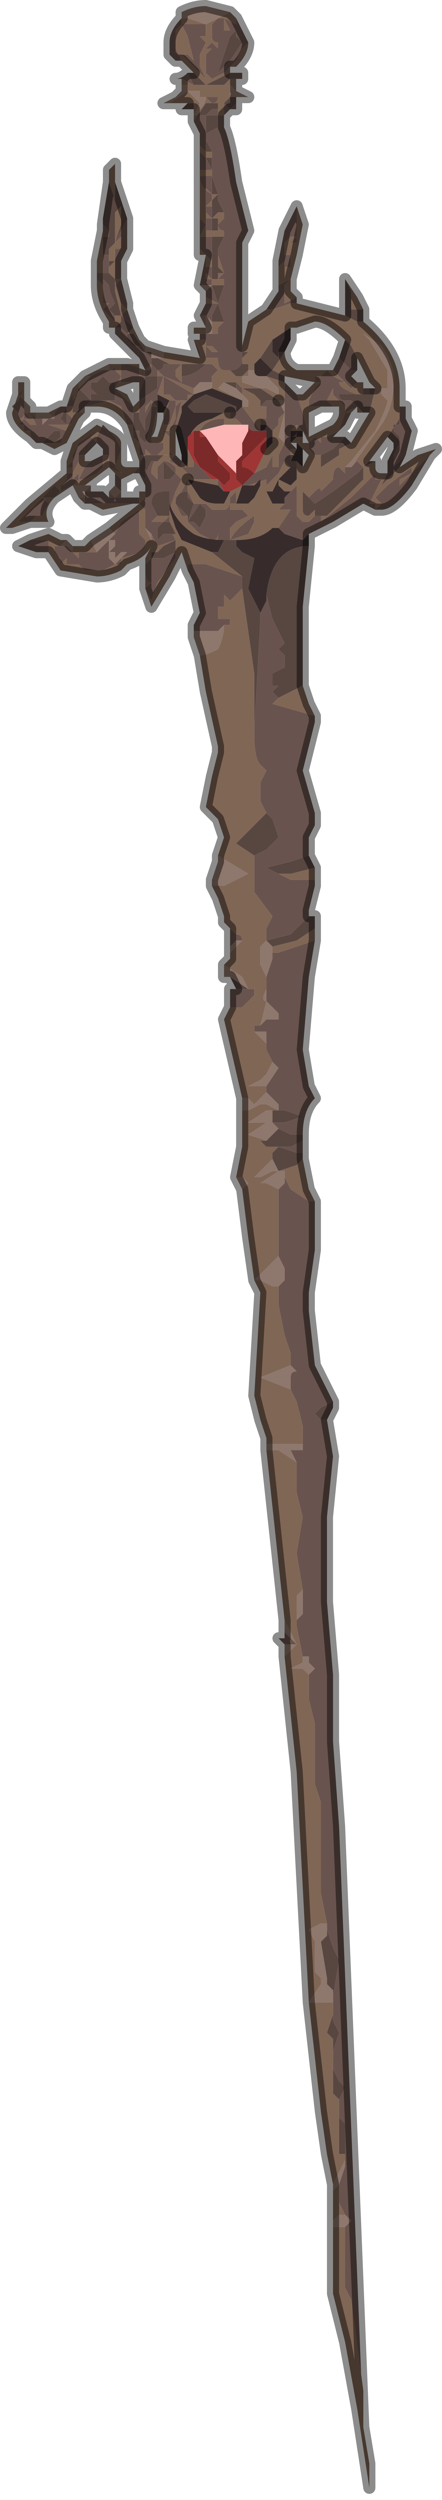 <?xml version="1.0" encoding="UTF-8" standalone="no"?>
<svg xmlns:xlink="http://www.w3.org/1999/xlink" height="20.6px" width="3.65px" xmlns="http://www.w3.org/2000/svg">
  <g transform="matrix(1.0, 0.0, 0.0, 1.0, 1.95, 7.95)">
    <path d="M0.0 -7.65 L0.0 -7.7 -0.05 -7.65 -0.05 -7.65 -0.15 -7.35 -0.15 -7.35 -0.05 -7.45 0.05 -7.6 0.0 -7.65 M0.1 -7.6 L0.05 -7.55 0.0 -7.45 -0.1 -7.35 -0.2 -7.3 -0.2 -7.3 -0.25 -7.35 -0.2 -7.35 -0.2 -7.35 -0.25 -7.35 -0.25 -7.4 -0.25 -7.5 -0.2 -7.55 -0.25 -7.55 -0.2 -7.6 -0.15 -7.55 -0.15 -7.55 -0.15 -7.6 Q-0.2 -7.6 -0.2 -7.65 L-0.2 -7.75 -0.15 -7.8 -0.15 -7.8 -0.1 -7.8 -0.1 -7.8 0.0 -7.75 0.0 -7.8 0.0 -7.8 0.1 -7.6 M-0.45 -7.8 L-0.45 -7.75 -0.4 -7.75 -0.4 -7.75 -0.35 -7.75 -0.35 -7.75 -0.3 -7.75 -0.3 -7.75 -0.25 -7.75 -0.25 -7.65 -0.25 -7.65 -0.3 -7.65 -0.3 -7.65 -0.25 -7.6 -0.3 -7.5 -0.3 -7.5 -0.3 -7.4 -0.25 -7.3 -0.3 -7.35 -0.35 -7.4 -0.4 -7.45 -0.45 -7.5 -0.45 -7.45 -0.45 -7.45 -0.45 -7.5 -0.4 -7.5 -0.35 -7.45 -0.35 -7.45 -0.4 -7.65 -0.45 -7.75 -0.45 -7.75 -0.5 -7.7 -0.5 -7.55 -0.45 -7.45 -0.45 -7.45 -0.5 -7.45 -0.5 -7.45 -0.55 -7.5 -0.55 -7.6 Q-0.55 -7.7 -0.45 -7.8 M0.25 -5.4 L0.35 -5.55 0.35 -5.8 0.4 -6.05 0.5 -6.25 0.5 -6.25 0.5 -6.0 0.5 -5.95 0.45 -5.95 0.5 -6.0 0.45 -6.0 0.4 -5.95 0.4 -5.85 0.4 -5.85 0.45 -5.85 0.45 -5.8 0.45 -5.75 0.4 -5.75 0.4 -5.8 0.4 -5.8 0.35 -5.75 0.35 -5.6 0.45 -5.65 0.45 -5.65 0.45 -5.6 0.45 -5.65 0.4 -5.6 0.4 -5.45 0.5 -5.5 0.5 -5.45 0.45 -5.45 0.45 -5.45 0.3 -5.4 0.25 -5.4 M1.35 -4.6 L1.4 -4.6 1.4 -4.5 1.45 -4.4 1.4 -4.2 1.35 -4.15 1.3 -4.1 1.3 -4.2 1.35 -4.3 1.35 -4.25 1.35 -4.3 1.35 -4.35 1.3 -4.4 1.3 -4.45 1.35 -4.45 1.35 -4.4 1.35 -4.4 1.35 -4.5 1.35 -4.6 M1.6 -4.2 L1.45 -3.95 Q1.3 -3.75 1.2 -3.75 L1.15 -3.75 1.05 -3.8 0.8 -3.65 0.6 -3.55 0.55 -3.5 0.4 -3.55 0.35 -3.6 0.45 -3.75 0.45 -3.75 0.35 -3.75 0.4 -3.8 0.4 -3.85 0.45 -3.9 0.5 -3.95 0.5 -3.85 0.5 -3.75 0.5 -3.7 0.55 -3.65 0.6 -3.65 0.6 -3.65 0.65 -3.7 0.7 -3.7 0.7 -3.65 0.95 -3.85 1.1 -4.0 1.15 -4.05 1.15 -4.0 1.2 -4.0 1.1 -3.8 1.15 -3.8 1.15 -3.75 1.2 -3.8 1.15 -3.85 1.15 -3.85 1.25 -3.95 1.45 -4.1 1.45 -4.05 1.5 -4.1 1.6 -4.2 1.6 -4.2 M0.65 -2.05 L0.65 -2.0 0.55 -1.6 0.65 -1.25 0.65 -1.15 0.6 -1.05 0.6 -0.9 0.45 -0.85 0.25 -0.8 0.35 -0.75 Q0.35 -0.75 0.45 -0.7 L0.55 -0.7 0.65 -0.7 0.65 -0.65 0.6 -0.45 0.6 -0.4 0.6 -0.4 0.45 -0.25 0.25 -0.2 0.25 -0.3 0.3 -0.4 0.15 -0.6 0.15 -0.85 0.15 -0.9 0.25 -0.95 0.35 -1.05 0.3 -1.2 0.25 -1.25 0.2 -1.35 0.2 -1.5 0.25 -1.6 0.2 -1.65 Q0.15 -1.7 0.15 -1.9 L0.15 -1.95 0.2 -2.85 0.2 -2.9 0.25 -3.0 0.25 -3.05 0.3 -2.85 0.4 -2.65 0.4 -2.65 0.35 -2.6 0.35 -2.6 0.4 -2.55 0.4 -2.5 0.4 -2.45 0.3 -2.4 0.3 -2.3 0.35 -2.3 0.35 -2.3 0.3 -2.25 0.35 -2.2 0.3 -2.15 0.65 -2.05 M0.65 -0.2 L0.6 0.1 0.55 0.7 0.6 1.0 0.65 1.1 Q0.55 1.2 0.55 1.4 L0.45 1.4 0.35 1.35 0.3 1.3 0.4 1.3 0.55 1.25 0.4 1.2 0.35 1.2 0.35 1.15 0.25 1.05 0.25 1.0 0.35 0.85 0.3 0.8 0.25 0.7 0.25 0.65 0.25 0.55 0.15 0.55 0.15 0.5 0.2 0.5 0.25 0.45 0.3 0.45 0.35 0.45 0.35 0.4 0.25 0.3 0.25 0.2 0.25 0.1 0.3 -0.05 0.3 -0.1 0.35 -0.1 0.5 -0.15 0.65 -0.2 M0.55 1.45 L0.55 1.55 0.5 1.55 0.35 1.5 0.3 1.5 0.45 1.5 0.55 1.45 M0.65 1.95 L0.65 2.35 0.6 2.7 0.6 2.85 0.65 3.3 0.8 3.6 0.7 3.65 0.65 3.7 0.7 3.75 0.75 3.75 0.8 4.05 0.75 4.55 0.75 5.25 0.8 5.85 0.8 6.4 0.85 7.1 1.05 12.05 1.05 11.75 0.95 11.0 0.9 10.9 0.9 10.85 0.9 10.75 Q0.9 10.7 0.9 10.65 L0.9 10.4 0.95 10.35 0.9 10.3 0.85 10.2 0.85 10.05 0.9 9.9 0.9 9.85 0.9 9.8 0.9 9.55 0.85 9.5 0.85 9.35 0.9 9.25 0.85 9.2 0.8 9.1 0.8 8.95 0.85 8.8 0.8 8.7 0.8 8.65 0.8 8.55 0.8 8.5 0.85 8.2 0.8 8.1 0.75 7.95 0.75 7.9 0.7 7.65 0.7 6.9 0.65 6.75 0.65 6.6 0.65 6.25 0.6 6.05 0.6 5.85 0.65 5.8 0.6 5.75 0.6 5.7 0.55 5.7 0.5 5.45 0.5 5.4 0.55 5.35 0.55 5.15 0.5 4.85 0.55 4.55 0.5 4.35 0.5 4.1 0.45 4.0 0.5 4.0 0.55 4.0 0.55 3.95 0.55 3.8 0.5 3.6 0.45 3.5 0.45 3.4 Q0.45 3.35 0.5 3.35 L0.45 3.3 0.45 3.2 0.4 3.05 0.35 2.8 0.35 2.65 0.4 2.6 0.4 2.5 0.35 2.4 0.35 2.3 0.35 1.85 0.4 1.8 0.4 1.75 0.4 1.7 0.4 1.75 0.45 1.85 0.6 1.95 0.65 1.95 M0.4 5.6 L0.35 5.55 0.4 5.55 0.4 5.5 0.45 5.55 0.5 5.6 0.4 5.6 M-0.05 0.35 L-0.05 0.2 0.15 0.2 0.15 0.25 0.05 0.35 -0.05 0.35 M-0.05 -0.15 L-0.05 -0.3 0.0 -0.25 Q0.05 -0.25 0.05 -0.2 L0.0 -0.2 -0.05 -0.15 M-0.35 -2.75 L-0.35 -2.8 -0.3 -2.9 -0.35 -3.15 -0.4 -3.25 -0.4 -3.3 -0.3 -3.3 -0.25 -3.3 0.05 -3.2 0.05 -3.1 -0.05 -3.0 -0.1 -3.05 -0.1 -3.0 -0.1 -2.95 -0.1 -2.95 -0.1 -2.95 -0.15 -2.95 -0.15 -2.9 -0.1 -2.9 -0.15 -2.9 -0.15 -2.85 -0.05 -2.85 -0.05 -2.8 -0.1 -2.8 -0.15 -2.75 -0.3 -2.75 -0.35 -2.75 M-1.55 -3.4 L-1.65 -3.4 -1.8 -3.45 -1.7 -3.5 -1.7 -3.5 -1.6 -3.5 -1.55 -3.5 -1.55 -3.5 -1.55 -3.45 -1.55 -3.4 M-1.2 -3.8 L-1.25 -3.8 -1.25 -3.85 -1.25 -3.9 -1.25 -3.9 -1.2 -3.9 -1.2 -3.9 -1.1 -3.9 -1.05 -3.85 -1.05 -3.85 -1.0 -3.85 -0.95 -3.85 -0.9 -3.85 -0.85 -3.85 -0.8 -3.85 -0.8 -3.8 -0.85 -3.8 -0.9 -3.8 -0.95 -3.8 -1.1 -3.8 -1.1 -3.8 -1.15 -3.8 -1.2 -3.8 M-0.8 -4.1 L-0.8 -4.15 -0.75 -4.2 -0.8 -4.2 -0.8 -4.3 -0.85 -4.35 -0.85 -4.5 -0.85 -4.4 -0.8 -4.4 -0.8 -4.35 -0.75 -4.3 -0.7 -4.45 -0.7 -4.6 -0.75 -4.5 -0.75 -4.4 -0.8 -4.5 -0.8 -4.55 -0.85 -4.55 -0.85 -4.55 -0.8 -4.55 -0.8 -4.6 -0.8 -4.7 -0.8 -4.75 -0.8 -4.85 -0.75 -4.85 -0.75 -4.9 -0.7 -4.9 -0.65 -4.9 -0.65 -4.85 -0.6 -4.85 -0.65 -4.9 -0.7 -4.9 -0.7 -4.95 -0.65 -4.9 -0.65 -4.9 Q-0.6 -4.9 -0.6 -4.95 L-0.55 -4.95 -0.5 -4.95 -0.45 -4.95 -0.5 -4.9 -0.5 -4.85 -0.45 -4.8 -0.45 -4.85 Q-0.35 -4.85 -0.25 -4.95 L-0.2 -4.95 -0.15 -4.9 -0.2 -4.85 -0.2 -4.8 -0.25 -4.8 -0.3 -4.8 -0.3 -4.8 -0.35 -4.75 -0.35 -4.75 -0.6 -4.85 -0.65 -4.7 -0.65 -4.6 -0.7 -4.65 -0.7 -4.65 -0.75 -4.6 -0.75 -4.55 -0.75 -4.55 -0.7 -4.65 -0.7 -4.6 -0.65 -4.6 -0.65 -4.6 -0.7 -4.35 -0.7 -4.3 -0.65 -4.3 -0.6 -4.3 -0.6 -4.5 -0.55 -4.65 -0.5 -4.65 -0.5 -4.6 -0.55 -4.45 -0.55 -4.45 -0.6 -4.45 -0.6 -4.4 -0.6 -4.25 -0.6 -4.25 -0.65 -4.2 -0.6 -4.2 -0.55 -4.2 -0.55 -4.35 -0.6 -4.4 -0.55 -4.4 -0.55 -4.4 -0.5 -4.5 -0.5 -4.5 -0.5 -4.6 -0.45 -4.65 -0.5 -4.45 -0.55 -4.4 -0.55 -4.25 Q-0.55 -4.2 -0.5 -4.2 L-0.55 -4.2 -0.55 -4.2 Q-0.7 -4.2 -0.7 -4.05 L-0.65 -4.0 -0.6 -4.0 -0.6 -4.0 -0.65 -4.0 -0.65 -4.1 -0.6 -4.15 Q-0.55 -4.15 -0.5 -4.1 L-0.5 -4.05 -0.45 -4.0 -0.5 -3.9 -0.55 -3.75 -0.55 -3.7 -0.55 -3.7 -0.65 -3.7 -0.7 -3.65 -0.6 -3.65 -0.55 -3.7 -0.55 -3.6 -0.5 -3.5 -0.5 -3.5 -0.65 -3.45 -0.7 -3.55 -0.75 -3.6 -0.75 -3.6 -0.75 -3.75 -0.8 -3.8 -0.8 -3.8 -0.75 -3.85 -0.75 -3.95 -0.8 -4.05 -0.8 -4.05 -0.75 -4.0 -0.75 -4.05 -0.7 -4.15 -0.65 -4.15 -0.6 -4.2 -0.75 -4.2 Q-0.8 -4.15 -0.8 -4.05 L-0.85 -4.05 -0.8 -4.1 M-1.6 -4.3 L-1.65 -4.3 -1.7 -4.35 -1.7 -4.4 -1.6 -4.4 -1.7 -4.4 -1.75 -4.4 -1.75 -4.45 -1.8 -4.45 -1.75 -4.5 -1.75 -4.5 -1.7 -4.45 -1.65 -4.45 -1.7 -4.55 -1.75 -4.55 -1.75 -4.55 -1.8 -4.6 -1.8 -4.6 -1.75 -4.55 Q-1.75 -4.5 -1.8 -4.5 L-1.8 -4.55 -1.85 -4.6 -1.8 -4.65 -1.75 -4.75 -1.75 -4.75 -1.75 -4.75 -1.8 -4.7 -1.75 -4.65 -1.75 -4.65 -1.75 -4.6 -1.75 -4.55 -1.7 -4.55 -1.7 -4.55 -1.65 -4.5 -1.6 -4.5 -1.6 -4.45 -1.6 -4.4 -1.6 -4.45 -1.55 -4.45 -1.4 -4.4 -1.45 -4.3 -1.5 -4.3 -1.6 -4.3 -1.5 -4.3 -1.45 -4.35 -1.45 -4.4 -1.5 -4.4 -1.6 -4.3 M-1.45 -4.6 L-1.4 -4.6 -1.4 -4.6 -1.4 -4.6 -1.45 -4.5 -1.4 -4.45 -1.4 -4.55 -1.35 -4.5 Q-1.35 -4.45 -1.4 -4.45 L-1.4 -4.45 -1.5 -4.45 -1.55 -4.45 -1.55 -4.45 -1.6 -4.45 -1.55 -4.5 -1.5 -4.5 -1.5 -4.55 -1.45 -4.6 M-0.75 -4.9 L-0.8 -5.0 -1.0 -5.2 Q-1.0 -5.2 -1.0 -5.25 L-0.95 -5.25 -0.9 -5.2 -0.9 -5.2 -0.9 -5.15 -0.9 -5.15 -0.9 -5.15 -0.85 -5.1 Q-0.85 -5.1 -0.8 -5.1 L-0.75 -5.05 -0.75 -5.05 -0.7 -5.0 -0.7 -4.95 -0.75 -4.9 M-1.15 -5.65 L-1.15 -5.75 -1.15 -5.7 -1.1 -5.7 -1.1 -5.75 -1.1 -6.05 -1.1 -6.1 -1.1 -6.1 -1.1 -6.1 -1.05 -6.05 -1.05 -6.0 -1.1 -6.0 -1.1 -5.9 -1.1 -5.85 -1.05 -5.85 -1.05 -5.75 -1.05 -5.75 -1.05 -5.7 -1.1 -5.7 -1.1 -5.65 -1.05 -5.6 Q-1.05 -5.55 -1.0 -5.45 L-1.05 -5.4 -1.0 -5.35 -1.0 -5.3 -1.05 -5.35 -1.1 -5.4 -1.1 -5.4 -1.05 -5.45 -1.1 -5.45 -1.1 -5.45 -1.1 -5.5 -1.1 -5.55 -1.1 -5.6 -1.15 -5.65 -1.15 -5.65 M-0.9 -6.15 L-0.9 -5.9 -0.95 -5.8 -0.95 -5.65 -0.9 -5.45 -0.9 -5.4 -0.85 -5.25 -0.85 -5.25 -0.9 -5.3 -0.95 -5.35 -0.9 -5.4 -0.9 -5.4 -0.95 -5.45 -1.0 -5.6 -0.95 -5.65 -0.95 -5.6 -0.95 -5.65 -1.0 -5.65 -1.0 -5.65 -1.0 -5.75 -1.0 -5.85 -1.0 -5.9 -1.0 -5.9 -0.95 -5.9 -0.95 -5.9 -0.95 -6.0 -1.0 -5.95 -1.0 -5.95 -1.0 -5.95 Q-0.95 -6.05 -0.9 -6.15 M-0.3 -5.0 L-0.35 -5.15 -0.3 -5.05 -0.3 -5.0 -0.3 -5.0 M-0.3 -5.15 L-0.3 -5.2 -0.25 -5.2 -0.2 -5.2 -0.2 -5.2 -0.15 -5.2 -0.15 -5.25 -0.1 -5.3 -0.1 -5.3 -0.15 -5.45 -0.1 -5.6 -0.1 -5.65 -0.15 -5.65 -0.15 -5.65 -0.1 -5.7 -0.1 -5.7 -0.15 -5.85 -0.15 -5.9 -0.1 -6.0 -0.1 -6.0 -0.1 -6.05 Q-0.15 -6.05 -0.15 -6.1 L-0.1 -6.15 -0.1 -6.2 -0.15 -6.3 -0.15 -6.35 -0.15 -6.35 -0.2 -6.5 -0.2 -6.55 -0.2 -6.65 -0.2 -6.7 -0.25 -6.8 -0.25 -6.85 -0.3 -6.85 -0.3 -6.85 -0.35 -6.95 -0.3 -7.0 -0.25 -7.0 -0.25 -6.85 -0.15 -6.9 -0.15 -7.0 -0.2 -7.0 -0.25 -7.0 -0.25 -7.0 -0.2 -7.05 -0.15 -7.05 -0.15 -7.0 -0.1 -7.0 -0.1 -6.9 Q-0.05 -6.8 0.0 -6.45 L0.05 -6.25 0.1 -6.05 0.05 -5.95 0.05 -5.7 0.05 -5.1 0.05 -5.0 Q0.05 -4.9 -0.05 -4.9 L-0.1 -4.9 Q-0.15 -4.9 -0.15 -5.0 L-0.2 -5.0 -0.25 -5.0 -0.25 -5.1 -0.2 -5.05 -0.15 -5.05 -0.15 -5.05 -0.2 -5.1 -0.25 -5.1 -0.25 -5.15 -0.3 -5.15 -0.3 -5.15 M-0.3 -5.35 L-0.3 -5.35 -0.25 -5.45 -0.25 -5.45 -0.2 -5.45 -0.15 -5.45 -0.15 -5.45 -0.2 -5.35 -0.2 -5.3 -0.25 -5.35 -0.25 -5.35 -0.3 -5.35 M-0.25 -5.5 L-0.25 -5.55 -0.25 -5.55 -0.2 -5.6 -0.25 -5.6 -0.3 -5.6 -0.25 -5.85 -0.25 -5.8 -0.25 -5.65 -0.2 -5.65 -0.2 -5.6 -0.15 -5.45 -0.25 -5.5 M-0.3 -5.9 L-0.3 -6.0 -0.3 -6.15 -0.25 -6.1 -0.3 -6.0 -0.25 -6.0 -0.2 -6.0 -0.2 -5.65 -0.25 -5.7 -0.25 -5.75 -0.2 -5.75 -0.2 -5.8 -0.25 -5.85 -0.3 -5.9 M-0.35 -7.05 L-0.4 -7.05 -0.45 -7.05 -0.4 -7.05 -0.35 -7.05 -0.35 -7.05 M-0.45 -7.3 L-0.5 -7.3 Q-0.45 -7.3 -0.4 -7.35 L-0.4 -7.35 -0.35 -7.25 -0.45 -7.3 M-0.05 -7.35 L0.0 -7.35 0.05 -7.35 0.05 -7.3 -0.05 -7.3 -0.1 -7.25 -0.05 -7.3 -0.05 -7.35 M0.1 -7.15 L0.0 -7.15 0.0 -7.15 -0.05 -7.15 -0.05 -7.15 0.1 -7.15 M0.0 -7.1 L0.0 -7.05 -0.05 -7.05 -0.1 -7.0 -0.1 -7.1 -0.1 -7.1 -0.05 -7.05 -0.05 -7.05 0.0 -7.1 0.0 -7.1 M0.7 -4.2 L0.65 -4.2 0.6 -4.25 0.6 -4.3 0.65 -4.35 0.7 -4.3 0.7 -4.35 0.75 -4.35 0.85 -4.4 0.9 -4.55 0.9 -4.55 0.95 -4.55 0.9 -4.45 0.8 -4.35 0.9 -4.35 0.8 -4.25 0.7 -4.2 0.7 -4.2 M1.0 -4.6 L1.0 -4.6 0.9 -4.55 0.9 -4.65 0.9 -4.6 0.85 -4.65 0.8 -4.7 0.8 -4.75 0.85 -4.8 0.85 -4.8 0.8 -4.75 0.75 -4.65 0.8 -4.6 0.75 -4.6 0.7 -4.6 0.7 -4.6 0.6 -4.6 0.6 -4.6 0.6 -4.65 0.65 -4.75 0.7 -4.8 0.65 -4.8 0.65 -4.85 0.7 -4.85 0.75 -4.9 0.8 -4.85 0.9 -4.8 0.85 -4.8 Q0.85 -4.75 1.0 -4.7 L0.95 -4.7 0.85 -4.7 0.85 -4.7 Q0.85 -4.65 0.9 -4.65 L0.95 -4.65 1.0 -4.6 M1.05 -4.7 L1.05 -4.75 1.1 -4.75 1.1 -4.7 1.05 -4.7 1.05 -4.7 M1.0 -4.8 L1.0 -4.8 0.95 -4.75 0.85 -4.85 0.8 -4.9 0.85 -5.0 0.95 -4.9 1.0 -4.9 0.95 -4.85 1.0 -4.8 M0.95 -4.1 L1.0 -4.15 1.05 -4.1 1.0 -4.05 0.8 -3.9 0.65 -3.8 0.6 -3.85 0.65 -3.9 Q0.7 -3.95 0.7 -3.9 L0.7 -3.9 0.7 -3.9 0.8 -4.0 Q0.8 -4.1 0.85 -4.1 L0.9 -4.05 0.9 -4.1 0.95 -4.1 0.95 -4.1 M1.35 -4.0 L1.35 -3.95 1.45 -4.05 1.35 -4.0 1.35 -4.0 M0.75 -4.6 L0.75 -4.6 M0.55 -4.4 L0.55 -4.4 0.55 -4.4 0.55 -4.4 0.5 -4.45 0.45 -4.4 0.45 -4.3 0.5 -4.3 0.5 -4.3 0.45 -4.3 0.5 -4.25 0.45 -4.25 0.45 -4.15 0.5 -4.15 0.5 -4.1 0.45 -4.1 0.4 -4.15 0.4 -4.15 0.35 -4.05 0.3 -4.0 0.35 -4.0 0.3 -4.0 0.3 -4.0 0.25 -3.95 0.25 -3.95 0.25 -3.95 0.25 -4.0 0.1 -3.95 0.05 -3.95 0.15 -4.05 0.15 -4.05 0.25 -4.1 0.3 -4.2 0.3 -4.1 0.3 -4.1 0.35 -4.1 0.35 -4.2 0.3 -4.2 0.3 -4.2 0.35 -4.2 0.4 -4.3 0.4 -4.35 0.4 -4.65 0.4 -4.7 0.4 -4.75 0.4 -4.8 0.5 -4.7 0.55 -4.55 0.6 -4.35 0.55 -4.4 M0.15 -4.05 L0.15 -4.05 M0.45 -4.4 L0.45 -4.4 M0.35 -4.65 L0.35 -4.65 0.4 -4.55 0.35 -4.5 0.35 -4.55 0.35 -4.5 0.35 -4.45 0.3 -4.4 0.25 -4.45 0.2 -4.45 0.2 -4.5 0.25 -4.5 0.25 -4.6 0.2 -4.6 0.2 -4.6 0.25 -4.65 0.35 -4.65 M0.0 -4.8 L0.05 -4.75 0.05 -4.7 0.0 -4.75 0.0 -4.75 0.0 -4.8 M0.05 -4.6 L0.2 -4.4 0.25 -4.4 0.25 -4.4 0.15 -4.4 Q0.1 -4.4 0.1 -4.45 L0.05 -4.45 0.0 -4.5 -0.05 -4.5 -0.1 -4.5 -0.1 -4.45 -0.1 -4.45 -0.3 -4.4 -0.3 -4.4 Q-0.25 -4.5 -0.1 -4.5 L-0.1 -4.5 -0.1 -4.5 -0.05 -4.5 -0.05 -4.55 -0.05 -4.55 0.0 -4.55 0.05 -4.6 M-0.45 -4.15 L-0.45 -4.15 -0.45 -4.1 -0.55 -4.15 -0.5 -4.2 -0.45 -4.15 M0.2 -4.45 L0.2 -4.45 M0.4 -4.55 L0.4 -4.55 M0.25 -4.35 L0.25 -4.25 0.25 -4.25 0.25 -4.35 M0.35 -4.0 L0.35 -3.95 0.35 -4.0 0.35 -4.0 M-0.35 -4.15 L-0.25 -4.05 -0.2 -4.0 -0.25 -4.0 -0.35 -4.0 -0.45 -4.1 -0.45 -4.1 -0.4 -4.1 -0.4 -4.1 -0.35 -4.1 -0.35 -4.15 M-0.15 -4.0 L-0.1 -3.9 -0.15 -3.95 -0.2 -3.95 -0.15 -3.95 -0.15 -4.0 M-0.4 -4.0 L-0.4 -3.9 -0.35 -3.8 -0.3 -3.8 -0.3 -3.8 -0.25 -3.8 -0.2 -3.75 -0.25 -3.75 -0.2 -3.75 -0.2 -3.75 -0.15 -3.75 -0.1 -3.75 Q-0.05 -3.75 -0.05 -3.85 L0.0 -3.9 0.0 -3.9 0.0 -3.8 -0.05 -3.8 -0.05 -3.75 0.0 -3.75 0.05 -3.75 0.1 -3.7 0.1 -3.7 0.0 -3.65 -0.05 -3.6 -0.05 -3.5 Q-0.05 -3.5 -0.1 -3.5 -0.15 -3.5 -0.15 -3.5 L-0.15 -3.55 Q-0.15 -3.5 -0.2 -3.5 L-0.3 -3.55 -0.35 -3.6 -0.35 -3.65 -0.35 -3.6 -0.4 -3.65 -0.35 -3.8 -0.4 -3.85 -0.4 -3.9 Q-0.5 -3.9 -0.5 -3.8 L-0.45 -3.75 -0.4 -3.7 -0.45 -3.7 -0.5 -3.8 -0.5 -3.85 -0.45 -3.9 -0.4 -4.0 -0.4 -4.0 M-0.35 -3.65 L-0.35 -3.65 -0.3 -3.6 -0.3 -3.6 -0.25 -3.7 -0.25 -3.75 -0.3 -3.8 -0.4 -3.65 -0.4 -3.65 -0.35 -3.65 M0.15 -3.7 L0.15 -3.65 0.1 -3.55 -0.05 -3.5 -0.05 -3.5 Q0.0 -3.6 0.15 -3.7 L0.15 -3.7 M-0.1 -7.8 L-0.1 -7.7 -0.05 -7.7 -0.1 -7.8 M-0.15 -7.15 Q-0.15 -7.1 -0.2 -7.1 L-0.2 -7.1 -0.25 -7.15 -0.2 -7.15 -0.15 -7.15 M-0.05 -7.15 L-0.05 -7.15 -0.05 -7.15 M-0.25 -6.7 L-0.3 -6.75 -0.3 -6.85 -0.25 -6.85 -0.25 -6.7 M-0.25 -6.85 L-0.25 -6.85 M-0.1 -6.9 L-0.1 -6.9 M-0.3 -5.2 L-0.3 -5.2 M-0.2 -6.5 L-0.2 -6.35 Q-0.3 -6.4 -0.3 -6.5 L-0.25 -6.5 -0.25 -6.5 -0.2 -6.5 M-0.2 -6.55 L-0.25 -6.55 -0.3 -6.55 -0.3 -6.7 -0.25 -6.65 -0.2 -6.55 M-0.25 -6.4 L-0.2 -6.35 -0.2 -6.3 Q-0.25 -6.25 -0.25 -6.25 L-0.25 -6.4 M-0.2 -6.3 L-0.2 -6.15 -0.25 -6.2 -0.25 -6.25 -0.2 -6.25 -0.2 -6.3 M-0.2 -6.05 L-0.25 -6.05 -0.25 -6.1 -0.25 -6.15 -0.2 -6.15 -0.2 -6.05 M-0.35 -4.4 L-0.3 -4.4 -0.35 -4.4 M-0.4 -4.7 L-0.4 -4.65 -0.5 -4.65 -0.55 -4.7 -0.6 -4.7 -0.6 -4.85 -0.35 -4.7 -0.4 -4.7 M-0.05 -4.55 L-0.05 -4.55 M-0.75 -4.85 L-0.8 -4.7 -0.8 -4.65 -0.65 -4.75 -0.65 -4.85 -0.75 -4.85 M-1.05 -4.9 Q-1.0 -4.9 -1.0 -4.95 L-1.0 -4.9 -0.95 -4.85 -1.0 -4.85 -1.05 -4.85 -1.1 -4.85 -1.2 -4.85 -1.1 -4.9 -1.1 -4.9 -1.05 -4.9 M-0.8 -4.95 L-0.8 -4.8 -0.85 -4.8 -0.9 -4.8 -0.95 -4.8 -0.95 -4.8 -0.95 -4.95 -0.85 -4.95 -0.8 -4.95 M-1.0 -4.75 L-1.0 -4.75 -0.95 -4.7 -0.85 -4.6 -0.85 -4.45 -0.9 -4.45 -0.95 -4.6 -1.05 -4.65 -1.0 -4.65 -1.0 -4.75 -1.0 -4.75 -1.0 -4.8 -1.05 -4.8 -1.1 -4.85 -1.15 -4.8 -1.2 -4.8 -1.2 -4.75 -1.15 -4.7 -1.15 -4.7 -1.2 -4.7 -1.2 -4.65 -1.1 -4.65 -1.05 -4.65 -1.25 -4.6 -1.25 -4.6 -1.3 -4.55 -1.35 -4.55 -1.35 -4.55 -1.35 -4.55 -1.35 -4.65 -1.3 -4.7 -1.3 -4.75 -1.25 -4.8 -1.2 -4.75 -1.15 -4.7 -1.2 -4.75 -1.2 -4.75 -1.25 -4.8 -1.2 -4.85 -1.1 -4.85 -1.0 -4.85 -0.95 -4.85 -1.0 -4.75 M-1.25 -4.6 L-1.2 -4.65 -1.25 -4.7 -1.3 -4.75 -1.35 -4.6 -1.35 -4.55 -1.3 -4.55 -1.25 -4.6 -1.25 -4.6 M-0.7 -4.2 L-0.75 -4.25 -0.75 -4.2 -0.7 -4.2 M-0.6 -4.0 L-0.6 -4.0 -0.55 -4.0 -0.55 -4.0 -0.5 -4.05 -0.5 -4.05 -0.55 -4.1 -0.6 -4.15 -0.6 -4.1 -0.6 -4.05 -0.6 -4.0 M-1.15 -4.3 L-1.15 -4.35 -1.1 -4.45 -1.0 -4.35 -0.95 -4.25 -1.0 -4.1 -0.95 -4.05 -0.95 -4.05 -1.05 -4.1 -1.05 -4.15 -1.05 -4.2 -1.1 -4.2 -1.1 -4.25 -1.15 -4.3 -1.25 -4.2 -1.25 -4.2 -1.3 -4.2 -1.3 -4.15 -1.35 -4.05 -1.35 -4.1 -1.35 -4.1 -1.4 -4.1 -1.35 -4.15 -1.35 -4.2 -1.3 -4.3 -1.15 -4.4 -1.2 -4.35 -1.15 -4.3 M-1.1 -4.2 L-1.1 -4.1 -1.15 -4.05 -1.25 -4.0 -1.3 -4.0 -1.25 -4.1 -1.2 -4.15 -1.1 -4.2 M-1.0 -3.85 L-1.0 -3.85 M-1.0 -4.05 L-0.95 -4.0 -0.95 -4.0 -0.95 -3.9 -1.0 -3.95 -1.0 -3.95 Q-1.0 -4.0 -1.0 -4.05 M-0.95 -3.9 L-0.95 -3.9 M-0.55 -3.9 L-0.6 -3.9 Q-0.7 -3.9 -0.7 -3.8 L-0.65 -3.7 -0.65 -3.7 -0.6 -3.7 -0.55 -3.7 -0.55 -3.9 -0.55 -3.9 M-1.4 -4.6 L-1.35 -4.7 -1.35 -4.6 -1.4 -4.6 M-1.7 -4.5 L-1.75 -4.5 -1.75 -4.55 -1.7 -4.5 -1.7 -4.5 M-1.6 -3.85 L-1.55 -3.9 -1.5 -3.95 -1.45 -3.9 -1.5 -3.85 -1.55 -3.85 -1.55 -3.85 -1.6 -3.85 -1.6 -3.85 -1.55 -3.8 -1.6 -3.7 -1.6 -3.75 -1.6 -3.7 -1.6 -3.7 -1.65 -3.7 -1.7 -3.65 -1.8 -3.65 -1.8 -3.65 -1.6 -3.85 M-1.25 -4.1 L-1.25 -4.1 -1.3 -4.05 -1.3 -4.0 -1.35 -3.95 -1.45 -3.9 -1.45 -3.95 -1.4 -4.0 -1.4 -4.05 -1.35 -4.05 -1.35 -4.0 -1.3 -4.05 -1.25 -4.1 M-1.15 -3.4 L-1.1 -3.45 -1.05 -3.5 -1.05 -3.45 -1.05 -3.4 -1.0 -3.45 -1.0 -3.5 -1.05 -3.5 -1.0 -3.55 -0.95 -3.65 -0.8 -3.75 -0.8 -3.55 -0.75 -3.5 -0.75 -3.45 Q-0.75 -3.4 -0.95 -3.35 L-0.95 -3.35 -0.95 -3.3 -1.0 -3.3 -1.1 -3.25 -1.15 -3.25 -1.2 -3.25 -1.2 -3.3 -1.2 -3.25 -1.25 -3.25 -1.3 -3.3 -1.4 -3.3 -1.4 -3.35 -1.45 -3.3 -1.45 -3.35 -1.5 -3.4 -1.5 -3.45 -1.45 -3.45 -1.45 -3.45 -1.4 -3.45 -1.35 -3.4 -1.3 -3.35 -1.3 -3.4 -1.25 -3.4 Q-1.2 -3.4 -1.15 -3.4 M-0.95 -3.35 L-0.9 -3.4 -0.9 -3.4 -0.95 -3.4 -1.0 -3.35 -1.0 -3.4 -1.05 -3.4 -1.05 -3.35 -1.0 -3.3 -0.95 -3.35 M-0.7 -3.35 L-0.7 -3.35 -0.6 -3.35 -0.5 -3.4 -0.5 -3.35 -0.65 -3.15 -0.65 -3.15 -0.7 -3.0 -0.75 -3.1 -0.7 -3.15 -0.65 -3.15 -0.7 -3.15 -0.7 -3.15 Q-0.75 -3.15 -0.75 -3.25 L-0.75 -3.3 -0.7 -3.35 M-0.55 -3.65 L-0.6 -3.65 -0.65 -3.6 -0.65 -3.5 -0.6 -3.55 -0.55 -3.55 -0.5 -3.55 -0.55 -3.65" fill="#69534e" fill-rule="evenodd" stroke="none"/>
    <path d="M0.0 -7.8 L0.0 -7.8 0.0 -7.75 -0.1 -7.8 -0.1 -7.8 -0.15 -7.8 -0.15 -7.8 -0.2 -7.75 -0.2 -7.65 Q-0.2 -7.6 -0.15 -7.6 L-0.15 -7.55 -0.15 -7.55 -0.2 -7.6 -0.25 -7.55 -0.2 -7.55 -0.25 -7.5 -0.25 -7.4 -0.25 -7.35 -0.2 -7.35 -0.2 -7.35 -0.25 -7.35 -0.2 -7.3 -0.2 -7.3 -0.1 -7.35 0.0 -7.45 0.05 -7.55 0.1 -7.6 Q0.1 -7.5 0.0 -7.4 L-0.05 -7.4 -0.05 -7.35 -0.15 -7.3 -0.25 -7.25 -0.35 -7.35 -0.35 -7.35 -0.4 -7.4 -0.45 -7.45 -0.45 -7.45 -0.45 -7.5 -0.4 -7.45 -0.35 -7.4 -0.3 -7.35 -0.25 -7.3 -0.3 -7.4 -0.3 -7.5 -0.3 -7.5 -0.25 -7.6 -0.3 -7.65 -0.3 -7.65 -0.25 -7.65 -0.25 -7.65 -0.25 -7.75 -0.3 -7.75 -0.3 -7.75 -0.35 -7.75 -0.35 -7.75 -0.4 -7.75 -0.4 -7.75 -0.45 -7.75 -0.45 -7.8 Q-0.4 -7.8 -0.4 -7.8 L-0.25 -7.75 -0.25 -7.75 -0.15 -7.8 -0.05 -7.85 -0.05 -7.85 0.0 -7.8 M-0.45 -7.85 L-0.45 -7.8 -0.45 -7.85 M0.5 -6.25 L0.55 -6.1 0.5 -5.85 0.45 -5.65 0.45 -5.65 0.35 -5.6 0.35 -5.75 0.4 -5.8 0.4 -5.8 0.4 -5.75 0.45 -5.75 0.45 -5.8 0.45 -5.85 0.4 -5.85 0.4 -5.85 0.4 -5.95 0.45 -6.0 0.5 -6.0 0.45 -5.95 0.5 -5.95 0.5 -6.0 0.5 -6.25 M0.45 -5.6 L0.45 -5.55 0.5 -5.5 0.4 -5.45 0.4 -5.6 0.45 -5.65 0.45 -5.6 M0.5 -5.45 L0.5 -5.45 0.9 -5.35 1.0 -5.3 1.05 -5.3 Q1.35 -5.05 1.35 -4.75 L1.35 -4.6 1.35 -4.5 1.25 -4.35 1.1 -4.15 1.05 -4.1 1.0 -4.15 0.95 -4.1 1.2 -4.45 Q1.3 -4.6 1.3 -4.8 L1.3 -4.85 Q1.3 -4.95 1.2 -5.1 L1.05 -5.2 1.1 -5.15 1.25 -4.9 1.25 -4.85 1.25 -4.75 Q1.2 -4.75 1.2 -4.75 L1.2 -4.8 1.2 -4.7 1.25 -4.65 Q1.25 -4.6 1.15 -4.4 L0.95 -4.15 0.95 -4.15 0.9 -4.1 0.9 -4.05 0.85 -4.1 Q0.8 -4.1 0.8 -4.0 L0.7 -3.9 0.7 -3.9 0.7 -3.9 Q0.7 -3.95 0.65 -3.9 L0.6 -3.85 0.6 -3.85 0.55 -3.9 0.6 -3.95 0.55 -3.9 0.55 -3.8 0.55 -3.75 Q0.55 -3.7 0.6 -3.7 L0.65 -3.75 0.65 -3.7 0.7 -3.7 0.7 -3.7 0.75 -3.7 1.05 -4.0 1.05 -4.1 1.15 -4.15 1.15 -4.1 Q1.15 -4.05 1.2 -4.05 L1.25 -4.05 1.2 -3.95 1.35 -4.1 1.5 -4.2 1.65 -4.25 1.65 -4.25 1.6 -4.2 1.6 -4.2 1.5 -4.1 1.45 -4.05 1.45 -4.1 1.25 -3.95 1.15 -3.85 1.15 -3.85 1.2 -3.8 1.15 -3.75 1.15 -3.8 1.1 -3.8 1.2 -4.0 1.15 -4.0 1.15 -4.05 1.1 -4.0 0.95 -3.85 0.7 -3.65 0.7 -3.7 0.65 -3.7 0.6 -3.65 0.6 -3.65 0.55 -3.65 0.5 -3.7 0.5 -3.75 0.5 -3.85 0.5 -3.95 0.45 -3.9 0.45 -3.9 0.4 -3.9 0.35 -3.95 0.35 -4.0 0.3 -4.0 0.35 -4.05 0.4 -4.15 0.4 -4.15 0.45 -4.1 0.5 -4.1 0.5 -4.15 0.55 -4.1 0.55 -4.1 0.6 -4.2 0.6 -4.2 0.55 -4.25 0.55 -4.25 0.5 -4.3 0.5 -4.3 0.45 -4.3 0.45 -4.4 0.5 -4.45 0.55 -4.4 0.45 -4.4 0.45 -4.3 0.5 -4.35 0.55 -4.35 0.55 -4.3 0.6 -4.3 0.55 -4.4 0.6 -4.35 0.55 -4.55 0.5 -4.7 0.55 -4.7 0.6 -4.75 0.65 -4.8 0.4 -4.85 0.4 -4.85 0.3 -4.9 0.4 -5.05 Q0.4 -4.95 0.5 -4.9 L0.65 -4.9 0.8 -4.9 0.85 -4.85 0.95 -4.75 1.0 -4.8 1.0 -4.8 1.05 -4.8 1.05 -4.75 1.05 -4.7 1.0 -4.7 1.0 -4.7 Q0.85 -4.75 0.85 -4.8 L0.9 -4.8 0.8 -4.85 0.75 -4.9 0.7 -4.85 0.65 -4.85 0.65 -4.8 0.7 -4.8 0.65 -4.75 0.6 -4.65 0.6 -4.6 0.6 -4.6 0.7 -4.6 0.7 -4.6 0.75 -4.6 0.8 -4.6 0.75 -4.65 0.8 -4.75 0.85 -4.8 0.85 -4.8 0.8 -4.75 0.8 -4.7 0.85 -4.65 0.9 -4.6 0.9 -4.65 0.9 -4.55 1.0 -4.6 1.0 -4.6 0.95 -4.55 0.9 -4.55 0.9 -4.55 0.85 -4.4 0.75 -4.35 0.7 -4.35 0.7 -4.3 0.65 -4.35 0.6 -4.3 0.6 -4.25 0.65 -4.2 0.7 -4.2 0.7 -4.1 0.85 -4.2 0.85 -4.25 0.95 -4.3 1.1 -4.55 1.1 -4.55 1.15 -4.75 1.15 -4.75 1.1 -4.8 1.0 -5.0 1.0 -5.0 0.95 -5.1 0.9 -5.15 Q0.75 -5.3 0.65 -5.3 L0.5 -5.25 0.45 -5.25 0.3 -5.15 0.2 -5.0 0.2 -5.0 0.15 -4.95 0.15 -4.85 0.2 -4.85 0.2 -4.85 0.25 -4.85 0.25 -4.85 0.4 -4.8 0.4 -4.75 0.4 -4.7 0.4 -4.65 0.35 -4.65 0.4 -4.55 0.35 -4.65 0.35 -4.65 0.35 -4.65 0.2 -4.75 0.05 -4.75 0.05 -4.75 0.15 -4.7 0.2 -4.65 0.2 -4.6 0.2 -4.6 0.25 -4.6 0.25 -4.5 0.2 -4.5 0.2 -4.45 0.2 -4.4 0.05 -4.6 0.1 -4.6 0.1 -4.55 0.1 -4.65 0.05 -4.7 0.05 -4.75 0.0 -4.8 -0.1 -4.8 -0.15 -4.8 -0.1 -4.8 -0.15 -4.75 0.05 -4.65 -0.2 -4.75 -0.2 -4.8 -0.2 -4.85 -0.15 -4.9 -0.2 -4.95 -0.25 -4.95 -0.45 -4.95 -0.45 -4.9 -0.45 -4.85 -0.45 -4.8 -0.5 -4.85 -0.5 -4.9 -0.45 -4.95 -0.5 -4.95 -0.55 -4.95 -0.65 -5.0 -0.6 -5.0 -0.6 -5.05 -0.3 -5.0 -0.3 -5.0 -0.3 -5.05 -0.35 -5.15 -0.35 -5.15 -0.3 -5.15 -0.3 -5.15 -0.25 -5.15 -0.25 -5.1 -0.2 -5.1 -0.15 -5.05 -0.15 -5.05 -0.2 -5.05 -0.25 -5.1 -0.25 -5.0 -0.2 -5.0 -0.15 -5.0 Q-0.15 -4.9 -0.1 -4.9 L-0.05 -4.9 -0.05 -4.9 0.0 -4.85 0.0 -4.85 0.05 -4.85 0.05 -4.85 0.1 -4.9 0.1 -4.95 0.1 -4.95 0.05 -4.95 0.05 -4.95 0.05 -5.0 0.05 -5.0 0.1 -5.05 0.05 -5.05 0.05 -5.0 0.05 -5.1 0.1 -5.3 0.25 -5.4 0.3 -5.4 0.45 -5.45 0.45 -5.45 0.5 -5.45 M0.9 -5.65 L1.0 -5.5 1.05 -5.4 0.95 -5.4 0.95 -5.55 0.9 -5.65 M1.15 -3.75 L1.15 -3.75 M0.55 -2.3 L0.6 -2.15 0.65 -2.05 0.3 -2.15 0.35 -2.2 0.55 -2.3 M0.65 -0.8 L0.65 -0.7 0.55 -0.7 0.45 -0.7 Q0.35 -0.75 0.35 -0.75 L0.45 -0.75 0.65 -0.8 M0.65 -0.3 L0.65 -0.2 0.5 -0.15 0.35 -0.1 0.3 -0.1 0.3 -0.15 0.3 -0.15 0.5 -0.2 0.65 -0.3 M0.55 1.6 L0.6 1.85 0.65 1.95 0.6 1.95 0.45 1.85 0.4 1.75 0.4 1.7 0.35 1.7 0.2 1.8 0.25 1.8 0.35 1.85 0.35 2.3 0.35 2.4 0.15 2.6 0.1 2.25 0.05 1.85 0.1 1.8 0.05 1.75 0.0 1.75 0.0 1.75 0.05 1.5 0.05 1.2 0.1 1.2 0.2 1.15 0.25 1.15 0.35 1.2 0.25 1.2 0.1 1.3 0.2 1.3 0.25 1.3 0.1 1.4 0.25 1.45 0.2 1.45 0.25 1.5 0.3 1.5 0.35 1.5 0.3 1.55 0.3 1.6 0.15 1.75 0.2 1.75 0.3 1.7 0.35 1.7 0.5 1.65 0.55 1.6 M1.05 12.05 L1.1 12.35 1.1 12.55 1.0 11.9 0.9 11.35 0.8 10.95 0.8 10.4 0.9 10.4 0.9 10.65 Q0.9 10.7 0.9 10.75 L0.9 10.85 0.9 10.9 0.95 11.0 1.05 11.75 1.05 12.05 M0.8 10.35 L0.8 10.1 0.85 10.05 0.85 10.2 0.9 10.3 0.85 10.3 0.8 10.35 M0.8 10.05 L0.75 9.8 0.7 9.45 0.6 8.55 0.5 6.65 0.4 5.7 0.45 5.65 0.5 5.6 0.45 5.5 0.4 5.4 0.25 4.0 0.35 4.0 0.5 4.1 0.5 4.35 0.55 4.55 0.5 4.85 0.55 5.15 0.5 5.2 0.5 5.35 0.5 5.4 0.5 5.45 0.55 5.7 0.55 5.75 0.45 5.8 0.55 5.8 0.6 5.85 0.6 6.05 0.65 6.25 0.65 6.6 0.65 6.75 0.7 6.9 0.7 7.65 0.75 7.9 0.7 7.9 0.6 7.95 0.65 8.05 0.65 8.3 0.7 8.35 0.7 8.4 0.6 8.55 0.65 8.55 0.8 8.55 0.8 8.65 0.75 8.8 0.8 8.85 0.8 8.95 0.8 9.1 0.8 9.3 0.85 9.35 0.85 9.5 0.85 9.6 0.85 9.8 0.9 9.8 0.9 9.85 0.85 9.95 0.8 10.05 M0.25 3.95 L0.25 3.9 0.2 3.75 0.15 3.55 0.2 2.7 0.15 2.6 0.2 2.6 0.3 2.65 0.35 2.65 0.35 2.8 0.4 3.05 0.45 3.2 0.45 3.3 0.2 3.4 0.45 3.5 0.5 3.6 0.55 3.8 0.55 3.95 0.4 3.95 0.25 3.95 M0.05 1.1 L-0.1 0.45 -0.05 0.35 0.05 0.35 0.15 0.25 0.15 0.2 0.1 0.2 0.05 0.1 -0.1 0.0 -0.05 -0.05 -0.05 -0.1 0.05 -0.2 Q0.05 -0.25 0.0 -0.25 L-0.05 -0.3 -0.05 -0.3 -0.1 -0.35 -0.1 -0.4 -0.15 -0.55 -0.2 -0.65 -0.2 -0.7 -0.2 -0.65 -0.1 -0.65 0.1 -0.75 0.1 -0.75 -0.15 -0.9 -0.1 -1.05 -0.15 -1.2 -0.25 -1.3 -0.2 -1.55 -0.15 -1.75 -0.15 -1.8 -0.25 -2.25 -0.3 -2.55 Q-0.25 -2.55 -0.15 -2.6 -0.1 -2.7 -0.1 -2.8 L-0.05 -2.8 -0.05 -2.85 -0.15 -2.85 -0.15 -2.9 -0.1 -2.9 -0.15 -2.9 -0.15 -2.95 -0.1 -2.95 -0.1 -2.95 -0.1 -2.95 -0.1 -3.0 -0.1 -3.05 -0.05 -3.0 0.05 -3.1 0.1 -2.75 0.15 -2.4 0.15 -2.2 0.15 -1.95 0.15 -1.9 Q0.15 -1.7 0.2 -1.65 L0.25 -1.6 0.2 -1.5 0.2 -1.35 0.25 -1.25 0.0 -1.0 0.15 -0.9 0.15 -0.9 0.15 -0.85 0.15 -0.6 0.3 -0.4 0.25 -0.3 0.25 -0.2 0.2 -0.15 0.2 0.0 0.25 0.1 0.25 0.2 Q0.2 0.3 0.25 0.3 L0.2 0.5 0.15 0.5 0.15 0.55 0.25 0.65 0.25 0.7 0.3 0.8 0.25 0.9 0.2 0.95 0.1 1.0 0.2 1.0 0.25 1.0 0.25 1.05 0.15 1.15 0.1 1.1 0.05 1.1 M-0.4 -3.25 L-0.45 -3.4 -0.55 -3.2 -0.7 -2.95 -0.75 -3.1 -0.75 -3.35 -0.75 -3.35 -0.7 -3.45 Q-0.75 -3.35 -0.9 -3.3 L-0.95 -3.25 Q-1.05 -3.2 -1.15 -3.2 L-1.45 -3.25 -1.55 -3.4 -1.55 -3.45 -1.55 -3.5 -1.55 -3.5 -1.6 -3.5 -1.7 -3.5 -1.55 -3.55 -1.45 -3.5 -1.4 -3.5 -1.4 -3.5 -1.45 -3.45 -1.45 -3.45 -1.5 -3.45 -1.5 -3.4 -1.45 -3.35 -1.45 -3.3 -1.4 -3.35 -1.4 -3.3 -1.3 -3.3 -1.25 -3.25 -1.2 -3.25 -1.2 -3.3 -1.2 -3.25 -1.15 -3.25 -1.1 -3.25 -1.0 -3.3 -0.95 -3.3 -0.95 -3.35 -0.95 -3.35 Q-0.75 -3.4 -0.75 -3.45 L-0.75 -3.5 -0.8 -3.55 -0.8 -3.75 -0.95 -3.65 -1.0 -3.55 -1.05 -3.6 -1.05 -3.6 -0.8 -3.8 -0.85 -3.8 -1.1 -3.75 -1.2 -3.8 -1.15 -3.8 -1.1 -3.8 -1.1 -3.8 -0.95 -3.8 -0.9 -3.8 -0.85 -3.8 -0.8 -3.8 -0.8 -3.85 -0.8 -3.9 -0.75 -3.9 -0.75 -3.95 -0.75 -3.85 -0.8 -3.8 -0.8 -3.8 -0.75 -3.75 -0.75 -3.6 -0.75 -3.6 -0.7 -3.5 -0.7 -3.55 -0.65 -3.45 -0.5 -3.5 -0.5 -3.5 -0.55 -3.6 -0.55 -3.7 -0.6 -3.65 -0.7 -3.65 -0.65 -3.7 -0.55 -3.7 -0.55 -3.7 -0.55 -3.75 -0.5 -3.9 -0.45 -4.0 -0.5 -4.05 -0.5 -4.1 Q-0.55 -4.15 -0.6 -4.15 L-0.65 -4.1 -0.65 -4.0 -0.6 -4.0 -0.6 -4.0 -0.6 -4.0 -0.65 -4.0 -0.7 -4.05 Q-0.7 -4.2 -0.55 -4.2 L-0.55 -4.2 -0.5 -4.2 Q-0.55 -4.2 -0.55 -4.25 L-0.55 -4.4 -0.5 -4.45 -0.45 -4.65 -0.5 -4.6 -0.5 -4.5 -0.5 -4.5 -0.55 -4.4 -0.55 -4.4 -0.6 -4.4 -0.55 -4.35 -0.55 -4.2 -0.6 -4.2 -0.65 -4.2 -0.6 -4.25 -0.6 -4.25 -0.6 -4.4 -0.6 -4.45 -0.55 -4.45 -0.55 -4.45 -0.5 -4.6 -0.5 -4.65 -0.55 -4.65 -0.6 -4.5 -0.6 -4.3 -0.65 -4.3 -0.7 -4.3 -0.7 -4.35 -0.65 -4.6 -0.65 -4.6 -0.7 -4.6 -0.7 -4.65 -0.75 -4.55 -0.75 -4.55 -0.75 -4.6 -0.7 -4.65 -0.7 -4.65 -0.65 -4.6 -0.65 -4.7 -0.6 -4.85 -0.35 -4.75 -0.35 -4.7 -0.4 -4.65 -0.45 -4.6 -0.45 -4.55 -0.5 -4.4 -0.5 -4.4 -0.5 -4.2 -0.5 -4.2 -0.55 -4.15 -0.45 -4.1 -0.45 -4.15 -0.4 -4.1 -0.4 -4.25 Q-0.4 -4.45 -0.2 -4.5 L-0.1 -4.55 -0.05 -4.55 -0.05 -4.5 -0.1 -4.5 -0.1 -4.5 -0.05 -4.5 0.0 -4.5 0.05 -4.45 -0.05 -4.45 -0.05 -4.45 -0.1 -4.45 -0.1 -4.5 -0.1 -4.5 Q-0.25 -4.5 -0.3 -4.4 L-0.35 -4.4 -0.35 -4.4 -0.4 -4.35 -0.4 -4.25 -0.35 -4.15 -0.35 -4.1 -0.4 -4.1 -0.4 -4.1 -0.45 -4.1 -0.45 -4.1 -0.35 -4.0 -0.25 -4.0 -0.2 -4.0 -0.15 -4.0 -0.15 -3.95 -0.2 -3.95 -0.15 -3.95 -0.15 -3.95 -0.4 -4.0 -0.3 -3.85 Q-0.25 -3.8 -0.15 -3.8 -0.1 -3.8 -0.1 -3.8 L-0.05 -3.9 0.05 -3.95 0.1 -3.95 0.25 -4.0 0.25 -3.95 0.25 -3.95 0.25 -3.95 0.3 -4.0 0.3 -4.0 0.35 -4.0 0.45 -3.95 0.5 -4.0 0.5 -4.1 0.45 -4.1 0.35 -4.0 0.35 -4.0 0.35 -4.0 0.3 -3.9 0.25 -3.9 0.3 -3.8 0.35 -3.8 0.4 -3.8 0.35 -3.75 0.45 -3.75 0.45 -3.75 0.35 -3.6 0.3 -3.6 Q0.2 -3.5 0.0 -3.5 L-0.1 -3.5 -0.1 -3.5 Q-0.05 -3.5 -0.05 -3.5 L-0.05 -3.6 0.0 -3.65 0.1 -3.7 0.1 -3.7 0.05 -3.75 0.0 -3.75 -0.05 -3.75 -0.05 -3.8 0.0 -3.8 0.0 -3.9 0.0 -3.9 -0.05 -3.85 Q-0.05 -3.75 -0.1 -3.75 L-0.15 -3.75 -0.2 -3.75 -0.2 -3.75 -0.25 -3.75 -0.2 -3.75 -0.25 -3.8 -0.3 -3.8 -0.3 -3.8 -0.35 -3.8 -0.4 -3.9 -0.4 -4.0 -0.45 -3.9 -0.5 -3.85 -0.5 -3.8 -0.45 -3.7 -0.4 -3.7 -0.4 -3.65 -0.35 -3.6 -0.35 -3.65 -0.35 -3.65 -0.35 -3.6 -0.3 -3.55 -0.2 -3.5 Q-0.15 -3.5 -0.15 -3.55 L-0.15 -3.5 Q-0.15 -3.5 -0.1 -3.5 -0.25 -3.5 -0.35 -3.55 -0.5 -3.65 -0.55 -3.8 L-0.55 -3.75 -0.5 -3.6 -0.45 -3.5 -0.2 -3.4 -0.2 -3.4 0.05 -3.2 -0.25 -3.3 -0.3 -3.3 -0.4 -3.3 -0.4 -3.25 M-1.35 -3.45 L-1.25 -3.45 -1.2 -3.5 -1.15 -3.4 Q-1.2 -3.4 -1.25 -3.4 L-1.3 -3.4 -1.3 -3.35 -1.35 -3.4 -1.35 -3.45 M-1.25 -3.8 L-1.3 -3.85 -1.25 -3.85 -1.25 -3.8 M-1.35 -3.95 L-1.35 -3.95 -1.5 -3.85 Q-1.6 -3.75 -1.55 -3.65 L-1.7 -3.65 -1.85 -3.6 -1.9 -3.6 -1.7 -3.8 -1.4 -4.05 -1.4 -4.15 -1.35 -4.3 -1.15 -4.45 -1.05 -4.4 Q-0.95 -4.35 -0.95 -4.3 L-0.95 -4.15 Q-0.95 -4.1 -0.9 -4.1 L-0.85 -4.1 -0.8 -4.1 -0.85 -4.05 -0.8 -4.05 -0.85 -4.05 -0.95 -4.0 -0.95 -4.0 -1.0 -4.05 -1.05 -4.1 -1.25 -3.95 -1.25 -3.95 -1.35 -3.95 -1.3 -4.0 -1.3 -4.05 -1.25 -4.1 -1.25 -4.1 -1.3 -4.0 -1.25 -4.0 -1.15 -4.05 -1.1 -4.1 -1.1 -4.2 -1.05 -4.2 -1.05 -4.15 -1.05 -4.1 -0.95 -4.05 -0.95 -4.05 -1.0 -4.1 -0.95 -4.25 -1.0 -4.35 -1.1 -4.45 -1.15 -4.35 -1.15 -4.3 -1.2 -4.35 -1.15 -4.4 -1.3 -4.3 -1.35 -4.2 -1.35 -4.15 -1.4 -4.1 -1.35 -4.1 -1.35 -4.1 -1.35 -4.05 -1.3 -4.15 -1.3 -4.2 -1.25 -4.2 -1.25 -4.2 -1.25 -4.15 -1.2 -4.15 -1.25 -4.1 -1.3 -4.05 -1.35 -4.0 -1.35 -4.05 -1.4 -4.05 -1.4 -4.0 -1.45 -3.95 -1.45 -3.9 -1.35 -3.95 M-0.8 -4.15 L-0.9 -4.45 Q-1.0 -4.6 -1.15 -4.6 L-1.25 -4.6 -1.05 -4.65 -0.95 -4.6 -0.9 -4.45 -0.85 -4.45 -0.85 -4.6 -0.95 -4.7 -1.0 -4.75 -1.0 -4.75 -0.9 -4.7 -0.85 -4.6 -0.8 -4.65 -0.8 -4.7 -0.8 -4.6 -0.8 -4.55 -0.85 -4.55 -0.85 -4.55 -0.85 -4.5 -0.85 -4.35 -0.8 -4.3 -0.8 -4.2 -0.75 -4.2 -0.8 -4.15 M-1.25 -4.55 L-1.3 -4.5 -1.35 -4.4 -1.4 -4.3 -1.5 -4.25 -1.6 -4.3 -1.5 -4.3 -1.45 -4.3 -1.4 -4.4 -1.55 -4.45 -1.6 -4.45 -1.55 -4.45 -1.55 -4.45 -1.5 -4.45 -1.4 -4.45 -1.4 -4.45 Q-1.35 -4.45 -1.35 -4.5 L-1.4 -4.55 -1.4 -4.6 -1.35 -4.75 -1.3 -4.8 -1.3 -4.75 -1.3 -4.7 -1.35 -4.65 -1.35 -4.55 -1.35 -4.55 -1.35 -4.55 -1.3 -4.55 -1.25 -4.55 M-1.65 -4.3 L-1.7 -4.35 Q-1.85 -4.45 -1.85 -4.55 L-1.8 -4.7 -1.8 -4.8 -1.75 -4.8 -1.75 -4.75 -1.75 -4.65 -1.75 -4.65 -1.8 -4.7 -1.75 -4.75 -1.8 -4.65 -1.85 -4.6 -1.8 -4.55 -1.8 -4.5 Q-1.75 -4.5 -1.75 -4.55 L-1.8 -4.6 -1.8 -4.6 -1.75 -4.55 -1.75 -4.6 -1.75 -4.55 -1.75 -4.55 -1.7 -4.55 -1.65 -4.45 -1.7 -4.45 -1.75 -4.5 -1.75 -4.5 -1.8 -4.45 -1.75 -4.45 -1.75 -4.4 -1.7 -4.4 -1.6 -4.4 -1.6 -4.4 -1.7 -4.4 -1.7 -4.35 -1.65 -4.3 M-1.7 -4.55 L-1.65 -4.55 -1.65 -4.5 -1.7 -4.55 -1.7 -4.55 M-1.55 -4.55 L-1.45 -4.6 -1.5 -4.55 -1.5 -4.5 -1.55 -4.55 M-1.25 -4.85 L-1.15 -4.9 -1.15 -4.9 -1.1 -4.9 -1.2 -4.85 -1.1 -4.85 -1.05 -4.85 -1.0 -4.85 -0.95 -4.85 -1.0 -4.9 -1.0 -4.95 Q-1.0 -4.9 -1.05 -4.9 L-1.05 -4.95 -0.9 -4.95 -0.75 -4.9 -0.7 -4.95 -0.7 -5.0 -0.7 -4.95 -0.7 -4.9 -0.65 -4.9 -0.6 -4.85 -0.65 -4.85 -0.65 -4.9 -0.7 -4.9 -0.75 -4.9 -0.75 -4.85 -0.8 -4.85 -0.8 -4.75 -0.8 -4.8 -0.85 -4.8 -1.0 -4.75 -1.0 -4.75 -0.95 -4.85 -1.0 -4.85 -1.1 -4.85 -1.2 -4.85 -1.2 -4.85 -1.25 -4.85 M-1.05 -5.25 L-1.05 -5.3 Q-1.15 -5.45 -1.15 -5.6 L-1.15 -5.65 -1.15 -5.65 -1.1 -5.6 -1.1 -5.55 -1.1 -5.5 -1.1 -5.45 -1.1 -5.45 -1.05 -5.45 -1.1 -5.4 -1.1 -5.4 -1.05 -5.35 -1.0 -5.3 -1.0 -5.35 -0.95 -5.35 -1.0 -5.55 -1.0 -5.6 -1.0 -5.65 -1.05 -5.7 -1.05 -5.7 -1.1 -5.7 -1.05 -5.7 -1.05 -5.75 -1.05 -5.75 -1.0 -5.8 -1.05 -5.8 -1.05 -5.85 -1.05 -5.9 -1.05 -5.9 -1.0 -5.95 -1.0 -6.05 -1.0 -6.15 -1.0 -6.15 -1.0 -6.3 -1.0 -6.25 -1.0 -6.2 -0.95 -6.25 -0.95 -6.1 -1.0 -5.95 -1.0 -5.95 -1.0 -5.95 -0.95 -6.0 -0.95 -5.9 -0.95 -5.9 -1.0 -5.9 -1.0 -5.9 -1.0 -5.85 -1.0 -5.75 -1.0 -5.65 -1.0 -5.65 -0.95 -5.65 -0.95 -5.6 -0.95 -5.65 -1.0 -5.6 -0.95 -5.45 -0.9 -5.4 -0.9 -5.4 -0.95 -5.35 -0.9 -5.3 -0.85 -5.25 -0.85 -5.25 -0.8 -5.15 -0.75 -5.1 -0.75 -5.05 -0.85 -5.2 -0.9 -5.2 -0.9 -5.15 -0.9 -5.15 -0.9 -5.2 -0.85 -5.25 -0.9 -5.3 -0.95 -5.35 -0.95 -5.3 -1.0 -5.25 -1.05 -5.25 M-1.15 -5.75 L-1.15 -5.8 -1.1 -6.05 -1.1 -5.75 -1.1 -5.7 -1.15 -5.7 -1.15 -5.75 M-1.1 -6.1 L-1.1 -6.1 -1.05 -6.45 -1.05 -6.55 -1.0 -6.6 -1.0 -6.45 -1.0 -6.35 -1.0 -6.3 -1.05 -6.45 -1.1 -6.15 -1.1 -6.1 -1.1 -6.1 M-0.9 -5.4 L-0.9 -5.4 M-0.35 -5.2 L-0.35 -5.25 -0.25 -5.25 -0.3 -5.35 -0.25 -5.35 -0.25 -5.2 -0.3 -5.2 -0.35 -5.2 M-0.25 -5.45 L-0.25 -5.5 -0.15 -5.45 -0.15 -5.45 -0.15 -5.45 -0.2 -5.45 -0.25 -5.45 -0.25 -5.45 M-0.25 -5.85 L-0.3 -5.85 -0.3 -5.9 -0.25 -5.85 -0.2 -5.8 -0.2 -5.75 -0.25 -5.75 -0.25 -5.7 -0.2 -5.65 -0.15 -5.65 -0.15 -5.7 -0.1 -5.7 -0.15 -5.75 -0.15 -5.85 -0.15 -5.9 -0.15 -5.85 -0.1 -5.7 -0.1 -5.7 -0.15 -5.65 -0.15 -5.65 -0.1 -5.65 -0.1 -5.6 -0.15 -5.6 -0.2 -5.6 -0.2 -5.65 -0.25 -5.65 -0.25 -5.8 -0.25 -5.85 M-0.3 -6.0 L-0.3 -6.0 -0.25 -6.1 -0.3 -6.15 -0.3 -6.55 -0.3 -6.85 -0.3 -6.85 -0.25 -6.85 -0.25 -6.85 -0.3 -6.85 -0.3 -6.75 -0.25 -6.7 -0.25 -6.7 -0.2 -6.7 -0.2 -6.65 -0.25 -6.65 -0.3 -6.7 -0.3 -6.55 -0.25 -6.55 -0.2 -6.55 -0.2 -6.5 -0.2 -6.5 -0.25 -6.5 -0.25 -6.5 -0.3 -6.5 Q-0.3 -6.4 -0.2 -6.35 L-0.15 -6.35 -0.15 -6.35 -0.15 -6.3 -0.15 -6.35 -0.2 -6.3 -0.2 -6.35 -0.25 -6.4 -0.25 -6.25 Q-0.25 -6.25 -0.2 -6.3 L-0.2 -6.25 -0.25 -6.25 -0.25 -6.2 -0.2 -6.15 -0.25 -6.15 -0.25 -6.1 -0.25 -6.05 -0.2 -6.05 -0.15 -6.05 -0.15 -6.15 -0.2 -6.15 -0.15 -6.2 -0.1 -6.2 -0.1 -6.15 -0.15 -6.1 Q-0.15 -6.05 -0.1 -6.05 L-0.1 -6.0 -0.2 -6.0 -0.25 -6.0 -0.3 -6.0 M-0.35 -6.95 L-0.35 -7.05 -0.35 -7.1 -0.35 -7.1 -0.4 -7.1 -0.4 -7.1 -0.45 -7.1 -0.5 -7.1 -0.55 -7.1 -0.4 -7.2 -0.3 -7.1 -0.35 -7.0 -0.35 -7.0 Q-0.3 -7.0 -0.3 -7.05 -0.25 -7.1 -0.25 -7.15 L-0.3 -7.15 -0.3 -7.2 -0.4 -7.2 -0.4 -7.25 -0.45 -7.25 -0.45 -7.3 -0.35 -7.25 -0.35 -7.25 -0.25 -7.25 -0.15 -7.25 -0.1 -7.25 -0.05 -7.3 0.05 -7.3 0.0 -7.3 0.0 -7.2 -0.05 -7.25 -0.05 -7.15 -0.05 -7.15 -0.05 -7.15 -0.1 -7.1 -0.1 -7.1 -0.1 -7.0 -0.1 -7.0 -0.15 -7.0 -0.15 -7.05 -0.15 -7.1 -0.2 -7.1 -0.25 -7.1 -0.35 -6.95 M-0.1 -6.9 L-0.1 -6.9 -0.1 -6.9 M0.75 -4.6 L0.7 -4.6 0.6 -4.55 0.6 -4.35 0.8 -4.45 Q0.85 -4.5 0.85 -4.55 L0.85 -4.6 0.75 -4.6 M1.05 -4.55 L1.0 -4.55 1.0 -4.6 1.05 -4.55 M1.35 -4.0 L1.35 -4.0 1.45 -4.05 1.35 -3.95 1.35 -4.0 M0.4 -4.3 L0.35 -4.2 0.3 -4.2 0.3 -4.2 0.35 -4.2 0.35 -4.1 0.3 -4.1 0.3 -4.1 0.3 -4.2 0.25 -4.1 0.15 -4.05 0.25 -4.25 0.25 -4.25 0.3 -4.3 0.3 -4.4 0.35 -4.45 0.35 -4.5 0.35 -4.55 0.35 -4.5 0.4 -4.55 0.35 -4.35 0.4 -4.3 M0.45 -4.15 L0.45 -4.25 0.5 -4.25 0.5 -4.25 0.45 -4.15 M0.35 -4.75 L0.25 -4.85 0.2 -4.85 Q0.15 -4.85 0.15 -4.9 L0.1 -4.9 0.1 -4.85 0.05 -4.85 0.05 -4.8 0.2 -4.75 0.25 -4.75 0.35 -4.7 0.35 -4.75 M0.2 -4.45 L0.2 -4.45 M0.25 -4.25 L0.25 -4.25 M0.15 -3.95 L0.1 -3.95 0.05 -3.95 0.0 -3.8 0.0 -3.8 0.1 -3.8 0.15 -3.85 0.2 -3.95 0.2 -4.0 0.15 -3.95 0.15 -3.95 M0.15 -3.7 L0.15 -3.7 Q0.0 -3.6 -0.05 -3.5 L-0.05 -3.5 0.1 -3.55 0.15 -3.65 0.15 -3.7 M-0.45 -7.5 L-0.45 -7.45 -0.5 -7.55 -0.5 -7.7 -0.45 -7.75 -0.45 -7.75 -0.4 -7.65 -0.35 -7.45 -0.35 -7.45 -0.4 -7.5 -0.45 -7.5 M-0.1 -7.8 L-0.05 -7.7 -0.1 -7.7 -0.1 -7.8 M-0.15 -7.15 L-0.2 -7.15 -0.25 -7.15 -0.2 -7.1 -0.2 -7.1 Q-0.15 -7.1 -0.15 -7.15 M-0.35 -7.05 L-0.35 -7.05 M-0.25 -6.85 L-0.25 -6.85 -0.25 -6.85 M-0.1 -5.3 L-0.15 -5.25 -0.15 -5.2 -0.2 -5.2 -0.2 -5.3 -0.15 -5.3 -0.1 -5.3 M-0.2 -6.55 L-0.2 -6.55 M-0.7 -5.0 L-0.7 -5.0 M-0.15 -5.45 L-0.15 -5.45 M-0.4 -4.7 L-0.35 -4.7 -0.6 -4.85 -0.6 -4.7 -0.55 -4.7 -0.5 -4.65 -0.4 -4.65 -0.4 -4.7 M-0.6 -4.55 L-0.55 -4.65 -0.55 -4.65 -0.65 -4.7 -0.65 -4.6 Q-0.65 -4.4 -0.7 -4.35 L-0.65 -4.35 -0.6 -4.5 -0.6 -4.55 M-0.8 -4.95 L-0.85 -4.95 -0.95 -4.95 -0.95 -4.8 -0.95 -4.8 -0.9 -4.8 -0.85 -4.8 -0.8 -4.8 -0.8 -4.95 M-0.7 -4.2 L-0.75 -4.2 -0.75 -4.25 -0.7 -4.2 M-1.1 -4.2 L-1.1 -4.2 M-1.15 -4.3 L-1.15 -4.3 M-0.9 -3.85 L-0.95 -3.85 -1.0 -3.85 -1.05 -3.85 -1.05 -3.85 -1.1 -3.9 -1.05 -3.85 -1.05 -3.9 -1.0 -3.85 -1.0 -3.85 -0.95 -3.9 -0.95 -3.85 -0.9 -3.85 M-1.2 -3.9 L-1.2 -3.9 -1.25 -3.9 -1.2 -3.95 -1.2 -3.9 M-0.95 -3.9 L-0.95 -3.9 M-0.4 -4.0 L-0.4 -4.0 M-1.4 -4.6 L-1.35 -4.6 -1.35 -4.7 -1.4 -4.6 M-1.25 -4.6 L-1.25 -4.6 -1.25 -4.6 M-1.75 -4.65 L-1.75 -4.65 M-1.7 -4.5 L-1.7 -4.5 -1.75 -4.55 -1.75 -4.5 -1.7 -4.5 M-1.55 -3.8 L-1.6 -3.85 -1.6 -3.85 -1.8 -3.65 -1.8 -3.65 -1.7 -3.65 -1.65 -3.7 -1.6 -3.7 -1.6 -3.7 -1.6 -3.75 -1.6 -3.7 -1.55 -3.8 M-1.6 -3.85 L-1.55 -3.85 -1.55 -3.85 -1.5 -3.85 -1.45 -3.9 -1.5 -3.95 -1.55 -3.9 -1.6 -3.85 M-0.95 -3.35 L-0.95 -3.35 M-0.5 -3.4 L-0.5 -3.5 -0.6 -3.45 -0.65 -3.4 -0.65 -3.4 -0.7 -3.4 -0.7 -3.35 -0.75 -3.3 -0.75 -3.25 Q-0.75 -3.15 -0.7 -3.15 L-0.7 -3.15 -0.65 -3.15 -0.7 -3.15 -0.75 -3.1 -0.7 -3.0 -0.65 -3.15 -0.65 -3.15 -0.5 -3.35 -0.5 -3.4" fill="#806655" fill-rule="evenodd" stroke="none"/>
    <path d="M0.0 -7.65 L0.05 -7.6 -0.05 -7.45 -0.15 -7.35 -0.15 -7.35 -0.05 -7.65 -0.05 -7.65 0.0 -7.7 0.0 -7.65 M-0.35 -7.35 L-0.35 -7.35 -0.25 -7.25 -0.15 -7.3 -0.05 -7.35 -0.05 -7.3 -0.1 -7.25 -0.15 -7.25 -0.25 -7.25 -0.35 -7.25 -0.35 -7.25 -0.4 -7.35 -0.35 -7.35 M0.9 -5.35 L0.9 -5.55 0.9 -5.65 0.95 -5.55 0.95 -5.4 1.05 -5.4 1.05 -5.3 1.0 -5.3 0.9 -5.35 M1.4 -4.2 L1.35 -4.1 1.2 -3.95 1.25 -4.05 1.25 -4.15 1.3 -4.25 1.3 -4.3 1.25 -4.35 1.35 -4.5 1.35 -4.4 1.35 -4.4 1.35 -4.45 1.3 -4.45 1.3 -4.4 1.35 -4.35 1.35 -4.3 1.35 -4.25 1.35 -4.3 1.3 -4.2 1.3 -4.1 1.35 -4.15 1.4 -4.2 M0.6 -3.45 L0.55 -2.95 0.55 -2.35 0.55 -2.3 0.35 -2.2 0.3 -2.25 0.35 -2.3 0.35 -2.3 0.3 -2.3 0.3 -2.4 0.4 -2.45 0.4 -2.5 0.4 -2.55 0.35 -2.6 0.35 -2.6 0.4 -2.65 0.4 -2.65 0.3 -2.85 0.25 -3.05 Q0.3 -3.45 0.6 -3.45 M0.6 -0.9 L0.6 -0.9 0.65 -0.8 0.65 -0.8 0.45 -0.75 0.35 -0.75 0.25 -0.8 0.45 -0.85 0.6 -0.9 M0.6 -0.4 L0.65 -0.4 0.65 -0.3 0.5 -0.2 0.3 -0.15 0.3 -0.15 0.25 -0.2 0.25 -0.2 0.45 -0.25 0.6 -0.4 0.6 -0.4 M0.55 1.4 L0.55 1.45 0.45 1.5 0.3 1.5 0.25 1.5 0.2 1.45 0.25 1.45 0.35 1.35 0.45 1.4 0.55 1.4 M0.55 1.55 L0.55 1.6 0.5 1.65 0.35 1.7 0.3 1.6 0.3 1.55 0.35 1.5 0.5 1.55 0.55 1.55 M0.8 3.6 L0.8 3.65 0.75 3.75 0.7 3.75 0.65 3.7 0.7 3.65 0.8 3.6 M-0.05 0.2 L0.0 0.2 -0.05 0.1 0.1 0.2 0.15 0.2 -0.05 0.2 M-1.0 -5.2 L-1.0 -5.25 -1.0 -5.25 -1.05 -5.25 -1.0 -5.25 -0.95 -5.3 -0.95 -5.35 -0.9 -5.3 -0.85 -5.25 -0.9 -5.2 -0.9 -5.2 -0.95 -5.25 -1.0 -5.25 Q-1.0 -5.2 -1.0 -5.2 M-1.05 -6.45 L-1.05 -6.55 -1.05 -6.45 -1.0 -6.3 -1.0 -6.35 -1.0 -6.45 -0.95 -6.3 -0.9 -6.15 Q-0.95 -6.05 -1.0 -5.95 L-0.95 -6.1 -0.95 -6.25 -1.0 -6.2 -1.0 -6.25 -1.0 -6.3 -1.0 -6.15 -1.0 -6.15 -1.0 -6.05 -1.0 -5.95 -1.05 -5.9 -1.05 -5.9 -1.05 -5.85 -1.05 -5.8 -1.0 -5.8 -1.05 -5.75 -1.05 -5.75 -1.05 -5.75 -1.05 -5.85 -1.1 -5.85 -1.1 -5.9 -1.1 -6.0 -1.05 -6.0 -1.05 -6.05 -1.1 -6.1 -1.1 -6.1 -1.1 -6.15 -1.05 -6.45 M-0.35 -6.95 L-0.35 -6.95 -0.25 -7.1 -0.2 -7.1 -0.15 -7.1 -0.15 -7.05 -0.2 -7.05 -0.25 -7.0 -0.25 -7.0 -0.2 -7.0 -0.15 -7.0 -0.15 -6.9 -0.25 -6.85 -0.25 -7.0 -0.3 -7.0 -0.35 -6.95 M-0.45 -7.05 L-0.4 -7.1 -0.4 -7.1 -0.4 -7.1 -0.35 -7.1 -0.35 -7.1 -0.35 -7.05 -0.4 -7.05 -0.45 -7.05 M0.0 -7.15 L0.0 -7.1 0.0 -7.1 -0.05 -7.05 -0.05 -7.05 -0.1 -7.1 -0.05 -7.15 -0.05 -7.15 0.0 -7.15 M0.05 -5.0 L0.05 -5.05 0.1 -5.05 0.05 -5.0 0.05 -5.0 0.05 -4.95 0.05 -4.95 0.1 -4.95 0.1 -4.95 0.1 -4.9 0.05 -4.85 0.05 -4.85 0.0 -4.85 0.0 -4.85 -0.05 -4.9 -0.05 -4.9 Q0.05 -4.9 0.05 -5.0 M0.25 -4.85 L0.3 -4.9 0.3 -4.9 0.2 -5.0 0.2 -5.0 0.2 -5.0 0.3 -5.15 0.3 -5.05 0.35 -5.0 0.35 -5.05 0.4 -5.05 0.3 -4.9 0.4 -4.85 0.4 -4.8 0.25 -4.85 0.25 -4.85 M0.9 -5.15 L0.95 -5.1 1.0 -5.0 1.0 -5.0 1.0 -4.9 0.95 -4.9 0.85 -5.0 0.9 -5.15 M1.15 -4.75 L1.15 -4.75 1.1 -4.55 1.05 -4.55 1.0 -4.6 0.95 -4.65 0.9 -4.65 Q0.85 -4.65 0.85 -4.7 L0.85 -4.7 0.95 -4.7 1.0 -4.7 1.0 -4.7 1.05 -4.7 1.05 -4.7 1.1 -4.7 1.1 -4.75 1.15 -4.75 M0.95 -4.3 L0.85 -4.25 0.85 -4.2 0.7 -4.1 0.7 -4.2 0.7 -4.2 0.8 -4.25 0.9 -4.35 0.95 -4.3 M1.05 -4.1 L1.1 -4.15 1.15 -4.15 1.05 -4.1 1.05 -4.0 0.75 -3.7 0.7 -3.7 0.7 -3.7 0.65 -3.7 0.65 -3.75 0.6 -3.7 Q0.55 -3.7 0.55 -3.75 L0.55 -3.8 0.55 -3.9 0.6 -3.95 0.55 -3.9 0.6 -3.85 0.6 -3.85 0.65 -3.8 0.8 -3.9 1.0 -4.05 1.05 -4.1 M0.35 -4.65 L0.35 -4.65 0.25 -4.65 0.2 -4.6 0.2 -4.65 0.15 -4.7 0.05 -4.75 0.05 -4.75 0.2 -4.75 0.35 -4.65 M0.0 -4.8 L0.0 -4.75 -0.1 -4.8 -0.15 -4.8 -0.1 -4.8 0.0 -4.8 M-0.1 -4.55 L-0.1 -4.55 -0.25 -4.55 -0.3 -4.55 -0.35 -4.55 -0.4 -4.6 Q-0.4 -4.6 -0.35 -4.65 L-0.25 -4.7 0.0 -4.6 0.0 -4.55 -0.05 -4.55 -0.05 -4.55 -0.05 -4.55 -0.1 -4.55 M-0.4 -3.7 L-0.45 -3.75 -0.5 -3.8 Q-0.5 -3.9 -0.4 -3.9 L-0.4 -3.85 -0.35 -3.8 -0.4 -3.65 -0.4 -3.65 -0.3 -3.8 -0.25 -3.75 -0.25 -3.7 -0.3 -3.6 -0.3 -3.6 -0.35 -3.65 -0.35 -3.65 -0.35 -3.65 -0.4 -3.65 -0.4 -3.7 M0.0 -3.5 L0.0 -3.45 Q0.05 -3.4 0.05 -3.4 L0.15 -3.35 0.15 -3.35 0.1 -3.1 0.15 -3.0 0.2 -2.9 0.2 -2.9 0.2 -2.85 0.15 -1.95 0.15 -2.2 0.15 -2.4 0.1 -2.75 0.05 -3.1 0.05 -3.2 -0.2 -3.4 -0.2 -3.4 -0.15 -3.4 -0.1 -3.5 -0.1 -3.5 0.0 -3.5 M0.25 -1.25 L0.3 -1.2 0.35 -1.05 0.25 -0.95 0.15 -0.9 0.15 -0.9 0.0 -1.0 0.25 -1.25 M0.35 1.2 L0.4 1.2 0.55 1.25 0.4 1.3 0.3 1.3 0.3 1.2 0.35 1.2 M-0.05 -7.35 L-0.05 -7.35 M-0.25 -6.85 L-0.25 -6.85 -0.25 -6.85 -0.25 -6.8 -0.2 -6.7 -0.25 -6.7 -0.25 -6.7 -0.25 -6.85 M-0.2 -6.65 L-0.2 -6.55 -0.2 -6.55 -0.25 -6.65 -0.2 -6.65 M-0.2 -6.5 L-0.15 -6.35 -0.2 -6.35 -0.2 -6.5 -0.2 -6.5 M-0.15 -6.3 L-0.1 -6.2 -0.15 -6.2 -0.2 -6.15 -0.2 -6.3 -0.15 -6.35 -0.15 -6.3 M-0.1 -6.0 L-0.1 -6.0 -0.15 -5.9 -0.15 -5.85 -0.15 -5.75 -0.1 -5.7 -0.15 -5.7 -0.15 -5.65 -0.2 -5.65 -0.2 -6.0 -0.1 -6.0 M-0.1 -5.6 L-0.15 -5.45 -0.1 -5.3 -0.1 -5.3 -0.15 -5.3 -0.2 -5.3 -0.2 -5.35 -0.15 -5.45 -0.2 -5.6 -0.15 -5.6 -0.1 -5.6 M-1.0 -5.35 L-1.05 -5.4 -1.0 -5.45 Q-1.05 -5.55 -1.05 -5.6 L-1.1 -5.65 -1.1 -5.7 -1.05 -5.7 -1.05 -5.7 -1.0 -5.65 -1.0 -5.6 -1.0 -5.55 -0.95 -5.35 -1.0 -5.35 M-0.2 -6.05 L-0.2 -6.15 -0.15 -6.15 -0.15 -6.05 -0.2 -6.05 M-0.15 -5.45 L-0.15 -5.45 -0.15 -5.45 M-1.0 -5.25 L-1.05 -5.25 -1.0 -5.25 M-0.7 -5.0 L-0.75 -5.05 -0.75 -5.05 -0.8 -5.1 Q-0.85 -5.1 -0.85 -5.1 L-0.9 -5.15 -0.9 -5.15 -0.9 -5.2 -0.85 -5.2 -0.75 -5.05 -0.7 -5.05 -0.7 -5.0 -0.65 -5.0 -0.65 -5.0 -0.55 -4.95 -0.5 -4.95 -0.55 -4.95 -0.6 -4.95 Q-0.6 -4.9 -0.65 -4.9 L-0.65 -4.9 -0.7 -4.95 -0.7 -5.0 M-0.25 -4.95 Q-0.35 -4.85 -0.45 -4.85 L-0.45 -4.9 -0.45 -4.95 -0.25 -4.95 M-0.85 -4.55 L-0.8 -4.55 -0.8 -4.5 -0.75 -4.4 -0.75 -4.5 -0.7 -4.6 -0.7 -4.45 -0.75 -4.3 -0.8 -4.35 -0.8 -4.4 -0.85 -4.4 -0.85 -4.5 -0.85 -4.55 M-0.75 -4.85 L-0.65 -4.85 -0.65 -4.75 -0.8 -4.65 -0.8 -4.7 -0.75 -4.85 M-1.0 -4.75 L-1.0 -4.65 -1.05 -4.65 -1.1 -4.65 -1.2 -4.65 -1.2 -4.7 -1.15 -4.7 -1.15 -4.7 -1.2 -4.75 -1.2 -4.8 -1.15 -4.8 -1.1 -4.85 -1.05 -4.8 -1.0 -4.8 -1.0 -4.75 M-1.25 -4.6 L-1.25 -4.6 -1.3 -4.55 -1.35 -4.55 -1.35 -4.6 -1.3 -4.75 -1.25 -4.7 -1.2 -4.65 -1.25 -4.6 -1.25 -4.6 M-0.6 -4.0 L-0.6 -4.05 -0.6 -4.1 -0.6 -4.15 -0.55 -4.1 -0.5 -4.05 -0.5 -4.05 -0.55 -4.0 -0.55 -4.0 -0.6 -4.0 -0.6 -4.0 -0.6 -4.0 M-0.7 -4.15 L-0.75 -4.05 -0.75 -4.0 -0.8 -4.05 -0.8 -4.05 Q-0.8 -4.15 -0.75 -4.2 L-0.6 -4.2 -0.65 -4.15 -0.7 -4.15 M-0.55 -3.9 L-0.55 -3.9 -0.55 -3.7 -0.6 -3.7 -0.65 -3.7 -0.65 -3.7 -0.7 -3.8 Q-0.7 -3.9 -0.6 -3.9 L-0.55 -3.9 M-1.4 -4.55 L-1.4 -4.45 -1.45 -4.5 -1.4 -4.6 -1.4 -4.6 -1.4 -4.55 M-1.45 -4.4 L-1.45 -4.35 -1.5 -4.3 -1.6 -4.3 -1.5 -4.4 -1.45 -4.4 M-0.7 -3.35 L-0.7 -3.4 -0.65 -3.4 -0.65 -3.4 -0.6 -3.45 -0.5 -3.5 -0.5 -3.4 -0.6 -3.35 -0.7 -3.35 -0.7 -3.35 M-0.55 -3.65 L-0.5 -3.55 -0.55 -3.55 -0.6 -3.55 -0.65 -3.5 -0.65 -3.6 -0.6 -3.65 -0.55 -3.65 M0.75 7.95 L0.8 8.1 0.85 8.2 0.8 8.5 0.8 8.45 0.75 8.4 0.75 8.35 0.7 8.05 0.75 8.0 0.75 7.95 M0.8 8.65 L0.8 8.7 0.85 8.8 0.8 8.95 0.8 8.85 0.75 8.8 0.8 8.65 M0.8 9.1 L0.85 9.2 0.9 9.25 0.85 9.35 0.8 9.3 0.8 9.1 M0.85 9.5 L0.9 9.55 0.9 9.8 0.85 9.8 0.85 9.6 0.85 9.5" fill="#584641" fill-rule="evenodd" stroke="none"/>
    <path d="M0.6 -3.55 L0.6 -3.45 Q0.3 -3.45 0.25 -3.05 L0.25 -3.0 0.2 -2.9 0.2 -2.9 0.15 -3.0 0.1 -3.1 0.15 -3.35 0.15 -3.35 0.05 -3.4 Q0.05 -3.4 0.0 -3.45 L0.0 -3.5 Q0.2 -3.5 0.3 -3.6 L0.35 -3.6 0.4 -3.55 0.55 -3.5 0.6 -3.55 M0.2 -5.0 L0.2 -5.0 0.3 -4.9 0.3 -4.9 0.25 -4.85 0.2 -4.85 0.2 -4.85 0.15 -4.85 0.15 -4.95 0.2 -5.0 M0.4 -5.05 L0.35 -5.05 0.35 -5.0 0.3 -5.05 0.3 -5.15 0.45 -5.25 0.45 -5.15 0.4 -5.05 M0.45 -3.9 L0.4 -3.85 0.4 -3.8 0.35 -3.8 0.3 -3.8 0.25 -3.9 0.3 -3.9 0.35 -4.0 0.35 -4.0 0.45 -4.1 0.5 -4.1 0.5 -4.0 0.45 -3.95 0.35 -4.0 0.35 -3.95 0.4 -3.9 0.45 -3.9 0.45 -3.9 M0.5 -4.15 L0.45 -4.15 0.5 -4.25 0.5 -4.25 0.5 -4.3 0.55 -4.25 0.55 -4.1 0.5 -4.15 M0.45 -4.4 L0.55 -4.4 0.55 -4.35 0.5 -4.35 0.45 -4.3 0.45 -4.4 0.45 -4.4 M0.1 -4.6 L0.05 -4.6 0.1 -4.6 M0.2 -4.4 L0.2 -4.45 0.2 -4.45 0.25 -4.45 0.3 -4.4 0.3 -4.3 0.25 -4.25 0.25 -4.35 0.25 -4.4 0.2 -4.4 M0.05 -4.65 L0.05 -4.6 0.0 -4.55 0.0 -4.6 -0.25 -4.7 -0.35 -4.65 Q-0.4 -4.6 -0.4 -4.6 L-0.35 -4.55 -0.3 -4.55 -0.25 -4.55 -0.1 -4.55 -0.1 -4.55 -0.2 -4.5 Q-0.4 -4.45 -0.4 -4.25 L-0.4 -4.1 -0.45 -4.15 -0.45 -4.2 -0.5 -4.4 -0.5 -4.4 -0.45 -4.55 -0.45 -4.6 -0.4 -4.65 -0.35 -4.7 -0.2 -4.75 -0.2 -4.75 0.05 -4.65 M-0.45 -4.15 L-0.45 -4.15 M0.15 -3.95 L0.15 -3.95 0.2 -4.0 0.2 -3.95 0.15 -3.85 0.1 -3.8 0.0 -3.8 0.0 -3.8 0.05 -3.95 0.1 -3.95 0.15 -3.95 M-0.1 -3.9 L-0.05 -3.9 -0.1 -3.8 Q-0.1 -3.8 -0.15 -3.8 -0.25 -3.8 -0.3 -3.85 L-0.4 -4.0 -0.15 -3.95 -0.15 -3.95 -0.1 -3.9 M-0.65 -4.7 L-0.55 -4.65 -0.55 -4.65 -0.6 -4.55 -0.65 -4.55 -0.65 -4.6 -0.65 -4.7 M-0.2 -3.4 L-0.45 -3.5 -0.5 -3.6 -0.55 -3.75 -0.55 -3.8 Q-0.5 -3.65 -0.35 -3.55 -0.25 -3.5 -0.1 -3.5 L-0.15 -3.4 -0.2 -3.4" fill="#372c2b" fill-rule="evenodd" stroke="none"/>
    <path d="M-0.05 -7.85 L-0.05 -7.85 -0.15 -7.8 -0.25 -7.75 -0.25 -7.75 -0.4 -7.8 Q-0.4 -7.8 -0.45 -7.8 L-0.45 -7.85 Q-0.35 -7.9 -0.25 -7.9 L-0.05 -7.85 M0.8 10.4 L0.8 10.35 0.85 10.3 0.9 10.3 0.95 10.35 0.9 10.4 0.8 10.4 M0.8 10.1 L0.8 10.05 0.85 9.95 0.9 9.85 0.9 9.9 0.85 10.05 0.8 10.1 M0.4 5.7 L0.4 5.6 0.5 5.6 0.45 5.55 0.4 5.5 0.4 5.4 0.45 5.5 0.5 5.6 0.45 5.65 0.4 5.7 M0.25 4.0 L0.25 3.95 0.4 3.95 0.55 3.95 0.55 4.0 0.5 4.0 0.45 4.0 0.5 4.1 0.35 4.0 0.25 4.0 M0.05 1.85 L0.0 1.75 0.05 1.75 0.1 1.8 0.05 1.85 M0.05 1.2 L0.05 1.1 0.1 1.1 0.15 1.15 0.25 1.05 0.35 1.15 0.35 1.2 0.25 1.15 0.2 1.15 0.1 1.2 0.05 1.2 M-0.05 0.1 L-0.1 0.1 -0.1 0.0 0.05 0.1 0.1 0.2 -0.05 0.1 M-0.05 -0.1 L-0.05 -0.15 0.0 -0.2 0.05 -0.2 -0.05 -0.1 M-0.2 -0.7 L-0.15 -0.85 -0.15 -0.9 0.1 -0.75 0.1 -0.75 -0.1 -0.65 -0.2 -0.65 -0.2 -0.7 M-0.3 -2.55 L-0.35 -2.7 -0.35 -2.75 -0.3 -2.75 -0.15 -2.75 -0.1 -2.8 Q-0.1 -2.7 -0.15 -2.6 -0.25 -2.55 -0.3 -2.55 M-1.4 -3.5 L-1.35 -3.45 -1.35 -3.4 -1.4 -3.45 -1.45 -3.45 -1.4 -3.5 -1.4 -3.5 M-1.2 -3.5 L-1.05 -3.6 -1.05 -3.6 -1.0 -3.55 -1.05 -3.5 -1.0 -3.5 -1.0 -3.45 -1.05 -3.4 -1.05 -3.45 -1.05 -3.5 -1.1 -3.45 -1.15 -3.4 -1.2 -3.5 M-1.3 -3.85 L-1.35 -3.95 -1.25 -3.95 -1.25 -3.95 -1.2 -3.95 -1.25 -3.9 -1.25 -3.9 -1.25 -3.85 -1.3 -3.85 M-1.25 -4.6 L-1.25 -4.55 -1.3 -4.55 -1.25 -4.6 -1.25 -4.6 -1.25 -4.6 M-1.75 -4.65 L-1.7 -4.6 -1.7 -4.55 -1.7 -4.55 -1.75 -4.55 -1.75 -4.6 -1.75 -4.65 -1.75 -4.65 M-1.65 -4.55 L-1.55 -4.55 -1.55 -4.55 -1.5 -4.5 -1.55 -4.5 -1.6 -4.45 -1.55 -4.45 -1.6 -4.45 -1.6 -4.5 -1.65 -4.5 -1.65 -4.55 M-1.3 -4.8 L-1.3 -4.8 -1.25 -4.85 -1.2 -4.85 -1.2 -4.85 -1.25 -4.8 -1.2 -4.75 -1.2 -4.75 -1.15 -4.7 -1.2 -4.75 -1.25 -4.8 -1.3 -4.75 -1.3 -4.8 M-1.15 -4.9 L-1.05 -4.95 -1.05 -4.9 -1.1 -4.9 -1.1 -4.9 -1.15 -4.9 -1.15 -4.9 M-0.75 -5.1 L-0.6 -5.05 -0.6 -5.05 -0.6 -5.0 -0.65 -5.0 -0.65 -5.0 -0.7 -5.0 -0.7 -5.05 -0.75 -5.05 -0.75 -5.1 M-0.25 -5.55 L-0.3 -5.6 -0.25 -5.6 -0.2 -5.6 -0.15 -5.6 -0.2 -5.6 -0.25 -5.55 M-0.55 -7.1 L-0.6 -7.1 -0.5 -7.15 -0.45 -7.2 -0.45 -7.25 -0.4 -7.25 -0.4 -7.2 -0.3 -7.2 -0.3 -7.15 -0.25 -7.15 Q-0.25 -7.1 -0.3 -7.05 -0.3 -7.0 -0.35 -7.0 L-0.35 -7.0 -0.3 -7.1 -0.4 -7.2 -0.55 -7.1 M0.0 -7.2 L0.1 -7.15 -0.05 -7.15 -0.05 -7.25 0.0 -7.2 M0.9 -4.1 L0.95 -4.15 0.95 -4.15 1.15 -4.4 Q1.25 -4.6 1.25 -4.65 L1.2 -4.7 1.2 -4.8 1.2 -4.75 Q1.2 -4.75 1.25 -4.75 L1.25 -4.85 1.25 -4.9 1.1 -5.15 1.05 -5.2 1.2 -5.1 Q1.3 -4.95 1.3 -4.85 L1.3 -4.8 Q1.3 -4.6 1.2 -4.45 L0.95 -4.1 0.95 -4.1 0.9 -4.1 M0.4 -4.7 L0.4 -4.65 0.4 -4.35 0.4 -4.3 0.35 -4.35 0.4 -4.55 0.35 -4.65 0.4 -4.65 0.4 -4.7 M0.35 -4.75 L0.35 -4.7 0.25 -4.75 0.2 -4.75 0.05 -4.8 0.05 -4.85 0.1 -4.85 0.1 -4.9 0.15 -4.9 Q0.15 -4.85 0.2 -4.85 L0.25 -4.85 0.35 -4.75 M0.0 -4.75 L0.0 -4.75 0.05 -4.7 0.1 -4.65 0.1 -4.55 0.1 -4.6 0.05 -4.6 0.05 -4.65 -0.15 -4.75 -0.1 -4.8 0.0 -4.75 M-0.2 -4.75 L-0.2 -4.75 -0.35 -4.7 -0.35 -4.75 -0.35 -4.75 -0.3 -4.8 -0.3 -4.8 -0.25 -4.8 -0.2 -4.8 -0.2 -4.75 M0.4 -4.55 L0.4 -4.55 M0.25 0.1 L0.2 0.0 0.2 -0.15 0.25 -0.2 0.25 -0.2 0.3 -0.15 0.3 -0.1 0.3 -0.05 0.25 0.1 M0.25 0.2 L0.25 0.3 0.35 0.4 0.35 0.45 0.3 0.45 0.25 0.45 0.2 0.5 0.25 0.3 Q0.2 0.3 0.25 0.2 M0.15 0.55 L0.25 0.55 0.25 0.65 0.15 0.55 M0.3 0.8 L0.35 0.85 0.25 1.0 0.2 1.0 0.1 1.0 0.2 0.95 0.25 0.9 0.3 0.8 M0.3 1.3 L0.35 1.35 0.25 1.45 0.1 1.4 0.25 1.3 0.2 1.3 0.1 1.3 0.25 1.2 0.35 1.2 0.3 1.2 0.3 1.3 M-0.2 -5.2 L-0.2 -5.2 -0.25 -5.2 -0.25 -5.35 -0.25 -5.35 -0.2 -5.3 -0.2 -5.2 M-0.7 -5.0 L-0.7 -5.0 M-1.0 -3.85 L-1.0 -3.85 -1.0 -3.85 -1.05 -3.9 -1.0 -3.95 -0.95 -3.9 -1.0 -3.85 M-0.75 -3.6 L-0.75 -3.6 -0.7 -3.55 -0.7 -3.5 -0.75 -3.6 -0.75 -3.6 M-1.6 -4.4 L-1.6 -4.45 -1.6 -4.4 -1.6 -4.4 M-1.7 -4.55 L-1.7 -4.55 M-0.95 -3.35 L-0.95 -3.35 -1.0 -3.3 -1.05 -3.35 -1.05 -3.4 -1.0 -3.4 -1.0 -3.35 -0.95 -3.4 -0.9 -3.4 -0.9 -3.4 -0.95 -3.35 M0.3 1.6 L0.35 1.7 0.4 1.7 0.4 1.75 0.4 1.8 0.35 1.85 0.25 1.8 0.2 1.8 0.35 1.7 0.3 1.7 0.2 1.75 0.15 1.75 0.3 1.6 M0.35 2.4 L0.4 2.5 0.4 2.6 0.35 2.65 0.3 2.65 0.2 2.6 0.15 2.6 0.35 2.4 M0.45 3.3 L0.5 3.35 Q0.45 3.35 0.45 3.4 L0.45 3.5 0.2 3.4 0.45 3.3 M0.55 5.15 L0.55 5.35 0.5 5.4 0.5 5.35 0.5 5.2 0.55 5.15 M0.55 5.7 L0.6 5.7 0.6 5.75 0.65 5.8 0.6 5.85 0.55 5.8 0.45 5.8 0.55 5.75 0.55 5.7 M0.75 7.9 L0.75 7.95 0.75 8.0 0.7 8.05 0.75 8.35 0.75 8.4 0.8 8.45 0.8 8.5 0.8 8.55 0.65 8.55 0.6 8.55 0.7 8.4 0.7 8.35 0.65 8.3 0.65 8.05 0.6 7.95 0.7 7.9 0.75 7.9" fill="#8e776c" fill-rule="evenodd" stroke="none"/>
    <path d="M0.15 -4.05 L0.15 -4.05 0.05 -3.95 0.0 -4.0 0.0 -4.1 0.0 -4.15 0.05 -4.2 0.05 -4.3 0.1 -4.4 0.1 -4.45 Q0.1 -4.4 0.15 -4.4 L0.25 -4.4 0.25 -4.4 0.25 -4.35 0.15 -4.25 0.1 -4.2 0.05 -4.15 0.05 -4.1 Q0.1 -4.1 0.15 -4.05 M-0.3 -4.4 L-0.3 -4.35 -0.25 -4.35 -0.15 -4.2 -0.15 -4.15 -0.05 -4.05 -0.05 -4.0 -0.1 -3.95 -0.15 -4.0 -0.15 -4.0 -0.3 -4.1 -0.35 -4.2 -0.35 -4.25 -0.35 -4.4 -0.3 -4.4 M-0.35 -4.4 L-0.35 -4.4" fill="#7b2929" fill-rule="evenodd" stroke="none"/>
    <path d="M0.15 -4.05 L0.15 -4.05 Q0.1 -4.1 0.05 -4.1 L0.05 -4.15 0.1 -4.2 0.15 -4.25 0.25 -4.35 0.25 -4.25 0.15 -4.05 M0.0 -4.1 L0.0 -4.0 0.05 -3.95 -0.05 -3.9 -0.1 -3.9 -0.15 -4.0 -0.15 -4.0 -0.1 -3.95 -0.05 -4.0 -0.05 -4.05 -0.15 -4.15 -0.15 -4.2 -0.25 -4.35 -0.3 -4.35 -0.3 -4.4 -0.25 -4.35 -0.25 -4.35 -0.15 -4.2 -0.15 -4.2 -0.05 -4.1 0.0 -4.05 0.0 -4.1 M-0.3 -4.4 L-0.3 -4.4 M-0.35 -4.4 L-0.35 -4.25 -0.35 -4.2 -0.3 -4.1 -0.15 -4.0 -0.2 -4.0 -0.25 -4.05 -0.35 -4.15 -0.4 -4.25 -0.4 -4.35 -0.35 -4.4" fill="#9f3535" fill-rule="evenodd" stroke="none"/>
    <path d="M-0.1 -4.45 L-0.05 -4.45 -0.05 -4.45 0.05 -4.45 0.1 -4.45 0.1 -4.4 0.05 -4.3 0.05 -4.2 0.0 -4.15 0.0 -4.1 0.0 -4.05 -0.05 -4.1 -0.15 -4.2 -0.15 -4.2 -0.25 -4.35 -0.25 -4.35 -0.3 -4.4 -0.1 -4.45 -0.1 -4.45" fill="#ffb6b6" fill-rule="evenodd" stroke="none"/>
    <path d="M0.1 -7.6 L0.0 -7.8 -0.05 -7.85 -0.25 -7.9 Q-0.35 -7.9 -0.45 -7.85 L-0.45 -7.8 Q-0.55 -7.7 -0.55 -7.6 L-0.55 -7.5 -0.5 -7.45 -0.5 -7.45 -0.45 -7.45 -0.4 -7.4 -0.35 -7.35 -0.4 -7.35 -0.4 -7.35 Q-0.45 -7.3 -0.5 -7.3 L-0.45 -7.3 -0.45 -7.25 -0.45 -7.2 -0.5 -7.15 -0.6 -7.1 -0.55 -7.1 -0.5 -7.1 -0.45 -7.1 -0.4 -7.1 -0.4 -7.1 -0.45 -7.05 -0.4 -7.05 -0.35 -7.05 -0.35 -6.95 -0.35 -6.95 -0.3 -6.85 -0.3 -6.55 -0.3 -6.15 -0.3 -6.0 -0.3 -6.0 -0.3 -5.9 -0.3 -5.85 -0.25 -5.85 -0.3 -5.6 -0.25 -5.55 -0.25 -5.55 -0.25 -5.5 -0.25 -5.45 -0.3 -5.35 -0.3 -5.35 -0.25 -5.25 -0.35 -5.25 -0.35 -5.2 -0.3 -5.2 -0.3 -5.15 -0.35 -5.15 -0.35 -5.15 -0.3 -5.0 -0.6 -5.05 -0.6 -5.05 -0.75 -5.1 -0.8 -5.15 -0.85 -5.25 -0.9 -5.4 -0.9 -5.4 -0.9 -5.45 -0.95 -5.65 -0.95 -5.8 -0.9 -5.9 -0.9 -6.15 -0.95 -6.3 -1.0 -6.45 -1.0 -6.6 -1.05 -6.55 -1.05 -6.45 -1.1 -6.1 -1.1 -6.1 -1.1 -6.05 -1.15 -5.8 -1.15 -5.75 -1.15 -5.65 -1.15 -5.6 Q-1.15 -5.45 -1.05 -5.3 L-1.05 -5.25 -1.0 -5.25 -1.0 -5.2 -0.8 -5.0 -0.75 -4.9 -0.9 -4.95 -1.05 -4.95 -1.15 -4.9 -1.25 -4.85 -1.3 -4.8 -1.3 -4.8 -1.35 -4.75 -1.4 -4.6 -1.4 -4.6 -1.45 -4.6 -1.55 -4.55 -1.55 -4.55 -1.65 -4.55 -1.7 -4.55 -1.7 -4.6 -1.75 -4.65 -1.75 -4.75 -1.75 -4.75 -1.75 -4.8 -1.8 -4.8 -1.8 -4.7 -1.85 -4.55 Q-1.85 -4.45 -1.7 -4.35 L-1.65 -4.3 -1.6 -4.3 -1.5 -4.25 -1.4 -4.3 -1.35 -4.4 -1.3 -4.5 -1.25 -4.55 -1.25 -4.6 -1.15 -4.6 Q-1.0 -4.6 -0.9 -4.45 L-0.8 -4.15 -0.8 -4.1 -0.85 -4.1 -0.9 -4.1 Q-0.95 -4.1 -0.95 -4.15 L-0.95 -4.3 Q-0.95 -4.35 -1.05 -4.4 L-1.15 -4.45 -1.35 -4.3 -1.4 -4.15 -1.4 -4.05 -1.7 -3.8 -1.9 -3.6 -1.85 -3.6 -1.7 -3.65 -1.55 -3.65 Q-1.6 -3.75 -1.5 -3.85 L-1.35 -3.95 -1.35 -3.95 -1.3 -3.85 -1.25 -3.8 -1.2 -3.8 -1.1 -3.75 -0.85 -3.8 -0.8 -3.8 -1.05 -3.6 -1.2 -3.5 -1.25 -3.45 -1.35 -3.45 -1.4 -3.5 -1.45 -3.5 -1.55 -3.55 -1.7 -3.5 -1.7 -3.5 -1.8 -3.45 -1.65 -3.4 -1.55 -3.4 -1.45 -3.25 -1.15 -3.2 Q-1.05 -3.2 -0.95 -3.25 L-0.9 -3.3 Q-0.75 -3.35 -0.7 -3.45 L-0.75 -3.35 -0.75 -3.35 -0.75 -3.1 -0.7 -2.95 -0.55 -3.2 -0.45 -3.4 -0.4 -3.25 -0.35 -3.15 -0.3 -2.9 -0.35 -2.8 -0.35 -2.75 -0.35 -2.7 -0.3 -2.55 -0.25 -2.25 -0.15 -1.8 -0.15 -1.75 -0.2 -1.55 -0.25 -1.3 -0.15 -1.2 -0.1 -1.05 -0.15 -0.9 -0.15 -0.85 -0.2 -0.7 -0.2 -0.65 -0.15 -0.55 -0.1 -0.4 -0.1 -0.35 -0.05 -0.3 -0.05 -0.3 -0.05 -0.15 -0.05 -0.1 -0.05 -0.05 -0.1 0.0 -0.1 0.1 -0.05 0.1 0.0 0.2 -0.05 0.2 -0.05 0.35 -0.1 0.45 0.05 1.1 0.05 1.2 0.05 1.5 0.0 1.75 0.0 1.75 0.05 1.85 0.1 2.25 0.15 2.6 0.2 2.7 0.15 3.55 0.2 3.75 0.25 3.9 0.25 3.95 0.25 4.0 0.4 5.4 0.4 5.5 0.4 5.55 0.35 5.55 0.4 5.6 0.4 5.7 0.5 6.65 0.6 8.55 0.7 9.45 0.75 9.8 0.8 10.05 0.8 10.1 0.8 10.35 0.8 10.4 0.8 10.95 0.9 11.35 1.0 11.9 1.1 12.55 1.1 12.35 1.05 12.05 0.85 7.1 0.8 6.4 0.8 5.85 0.75 5.25 0.75 4.55 0.8 4.05 0.75 3.75 0.8 3.65 0.8 3.6 0.65 3.3 0.6 2.85 0.6 2.7 0.65 2.35 0.65 1.95 0.6 1.85 0.55 1.6 0.55 1.55 0.55 1.45 0.55 1.4 Q0.55 1.2 0.65 1.1 L0.6 1.0 0.55 0.7 0.6 0.1 0.65 -0.2 0.65 -0.3 0.65 -0.4 0.6 -0.4 0.6 -0.45 0.65 -0.65 0.65 -0.7 0.65 -0.8 0.65 -0.8 0.6 -0.9 0.6 -0.9 0.6 -1.05 0.65 -1.15 0.65 -1.25 0.55 -1.6 0.65 -2.0 0.65 -2.05 0.6 -2.15 0.55 -2.3 0.55 -2.35 0.55 -2.95 0.6 -3.45 0.6 -3.55 0.8 -3.65 1.05 -3.8 1.15 -3.75 1.15 -3.75 1.2 -3.75 Q1.3 -3.75 1.45 -3.95 L1.6 -4.2 1.65 -4.25 1.65 -4.25 1.5 -4.2 1.35 -4.1 1.4 -4.2 1.45 -4.4 1.4 -4.5 1.4 -4.6 1.35 -4.6 1.35 -4.75 Q1.35 -5.05 1.05 -5.3 L1.05 -5.4 1.0 -5.5 0.9 -5.65 0.9 -5.55 0.9 -5.35 0.5 -5.45 0.5 -5.45 0.5 -5.5 0.45 -5.55 0.45 -5.6 0.45 -5.65 0.5 -5.85 0.55 -6.1 0.5 -6.25 0.5 -6.25 0.4 -6.05 0.35 -5.8 0.35 -5.55 0.25 -5.4 0.1 -5.3 0.05 -5.1 0.05 -5.7 0.05 -5.95 0.1 -6.05 0.05 -6.25 0.0 -6.45 Q-0.05 -6.8 -0.1 -6.9 L-0.1 -6.9 -0.1 -7.0 -0.1 -7.0 -0.05 -7.05 0.0 -7.05 0.0 -7.1 0.0 -7.15 0.0 -7.15 0.1 -7.15 0.0 -7.2 0.0 -7.3 0.05 -7.3 0.05 -7.35 0.0 -7.35 -0.05 -7.35 -0.05 -7.4 0.0 -7.4 Q0.1 -7.5 0.1 -7.6 M0.4 -4.8 L0.4 -4.85 0.4 -4.85 0.65 -4.8 0.6 -4.75 0.55 -4.7 0.5 -4.7 0.4 -4.8 M0.4 -5.05 L0.45 -5.15 0.45 -5.25 0.5 -5.25 0.65 -5.3 Q0.75 -5.3 0.9 -5.15 L0.85 -5.0 0.8 -4.9 0.65 -4.9 0.5 -4.9 Q0.4 -4.95 0.4 -5.05 M1.0 -5.0 L1.1 -4.8 1.15 -4.75 1.1 -4.75 1.05 -4.75 1.05 -4.8 1.0 -4.8 0.95 -4.85 1.0 -4.9 1.0 -5.0 M1.1 -4.55 L1.1 -4.55 0.95 -4.3 0.9 -4.35 0.8 -4.35 0.9 -4.45 0.95 -4.55 1.0 -4.6 1.0 -4.55 1.05 -4.55 1.1 -4.55 M0.75 -4.6 L0.85 -4.6 0.85 -4.55 Q0.85 -4.5 0.8 -4.45 L0.6 -4.35 0.6 -4.55 0.7 -4.6 0.75 -4.6 0.75 -4.6 M1.1 -4.15 L1.25 -4.35 1.3 -4.3 1.3 -4.25 1.25 -4.15 1.25 -4.05 1.2 -4.05 Q1.15 -4.05 1.15 -4.1 L1.15 -4.15 1.1 -4.15 M0.55 -4.4 L0.55 -4.4 0.6 -4.3 0.55 -4.3 0.55 -4.35 0.55 -4.4 M0.5 -4.15 L0.45 -4.15 M0.5 -4.25 L0.45 -4.3 0.5 -4.3 0.5 -4.25 M0.45 -4.4 L0.45 -4.4 0.45 -4.4 M0.35 -4.65 L0.35 -4.65 0.35 -4.65 M0.2 -4.45 L0.2 -4.45 0.2 -4.45 0.2 -4.45 M-0.5 -4.4 L-0.45 -4.2 -0.45 -4.15 -0.5 -4.2 -0.5 -4.2 -0.5 -4.4 M0.25 -4.25 L0.3 -4.3 0.25 -4.25 0.25 -4.25 M0.55 -4.25 L0.55 -4.25 0.6 -4.2 0.6 -4.2 0.55 -4.1 0.55 -4.1 0.55 -4.25 M-0.4 -4.0 L-0.4 -4.0 -0.4 -4.0 M-0.45 -7.45 L-0.45 -7.45 M-0.05 -7.35 L-0.05 -7.35 M-0.05 -4.55 L-0.05 -4.55 M-0.8 -4.75 L-0.8 -4.7 -0.8 -4.65 -0.85 -4.6 -0.9 -4.7 -1.0 -4.75 -0.85 -4.8 -0.8 -4.8 -0.8 -4.75 M-0.6 -4.55 L-0.6 -4.5 -0.65 -4.35 -0.7 -4.35 Q-0.65 -4.4 -0.65 -4.6 L-0.65 -4.55 -0.6 -4.55 M-1.15 -4.3 L-1.1 -4.25 -1.1 -4.2 -1.1 -4.2 -1.2 -4.15 -1.25 -4.15 -1.25 -4.2 -1.15 -4.3 -1.15 -4.3 M-0.95 -4.0 L-0.85 -4.05 -0.8 -4.05 -0.75 -3.95 -0.75 -3.9 -0.8 -3.9 -0.8 -3.85 -0.85 -3.85 -0.9 -3.85 -0.95 -3.85 -0.95 -3.9 -0.95 -4.0 M-1.1 -3.9 L-1.2 -3.9 -1.2 -3.95 -1.25 -3.95 -1.05 -4.1 -1.0 -4.05 Q-1.0 -4.0 -1.0 -3.95 L-1.0 -3.95 -1.05 -3.9 -1.05 -3.85 -1.1 -3.9 Z" fill="none" stroke="#000000" stroke-linecap="round" stroke-linejoin="round" stroke-opacity="0.451" stroke-width="0.1"/>
  </g>
</svg>
